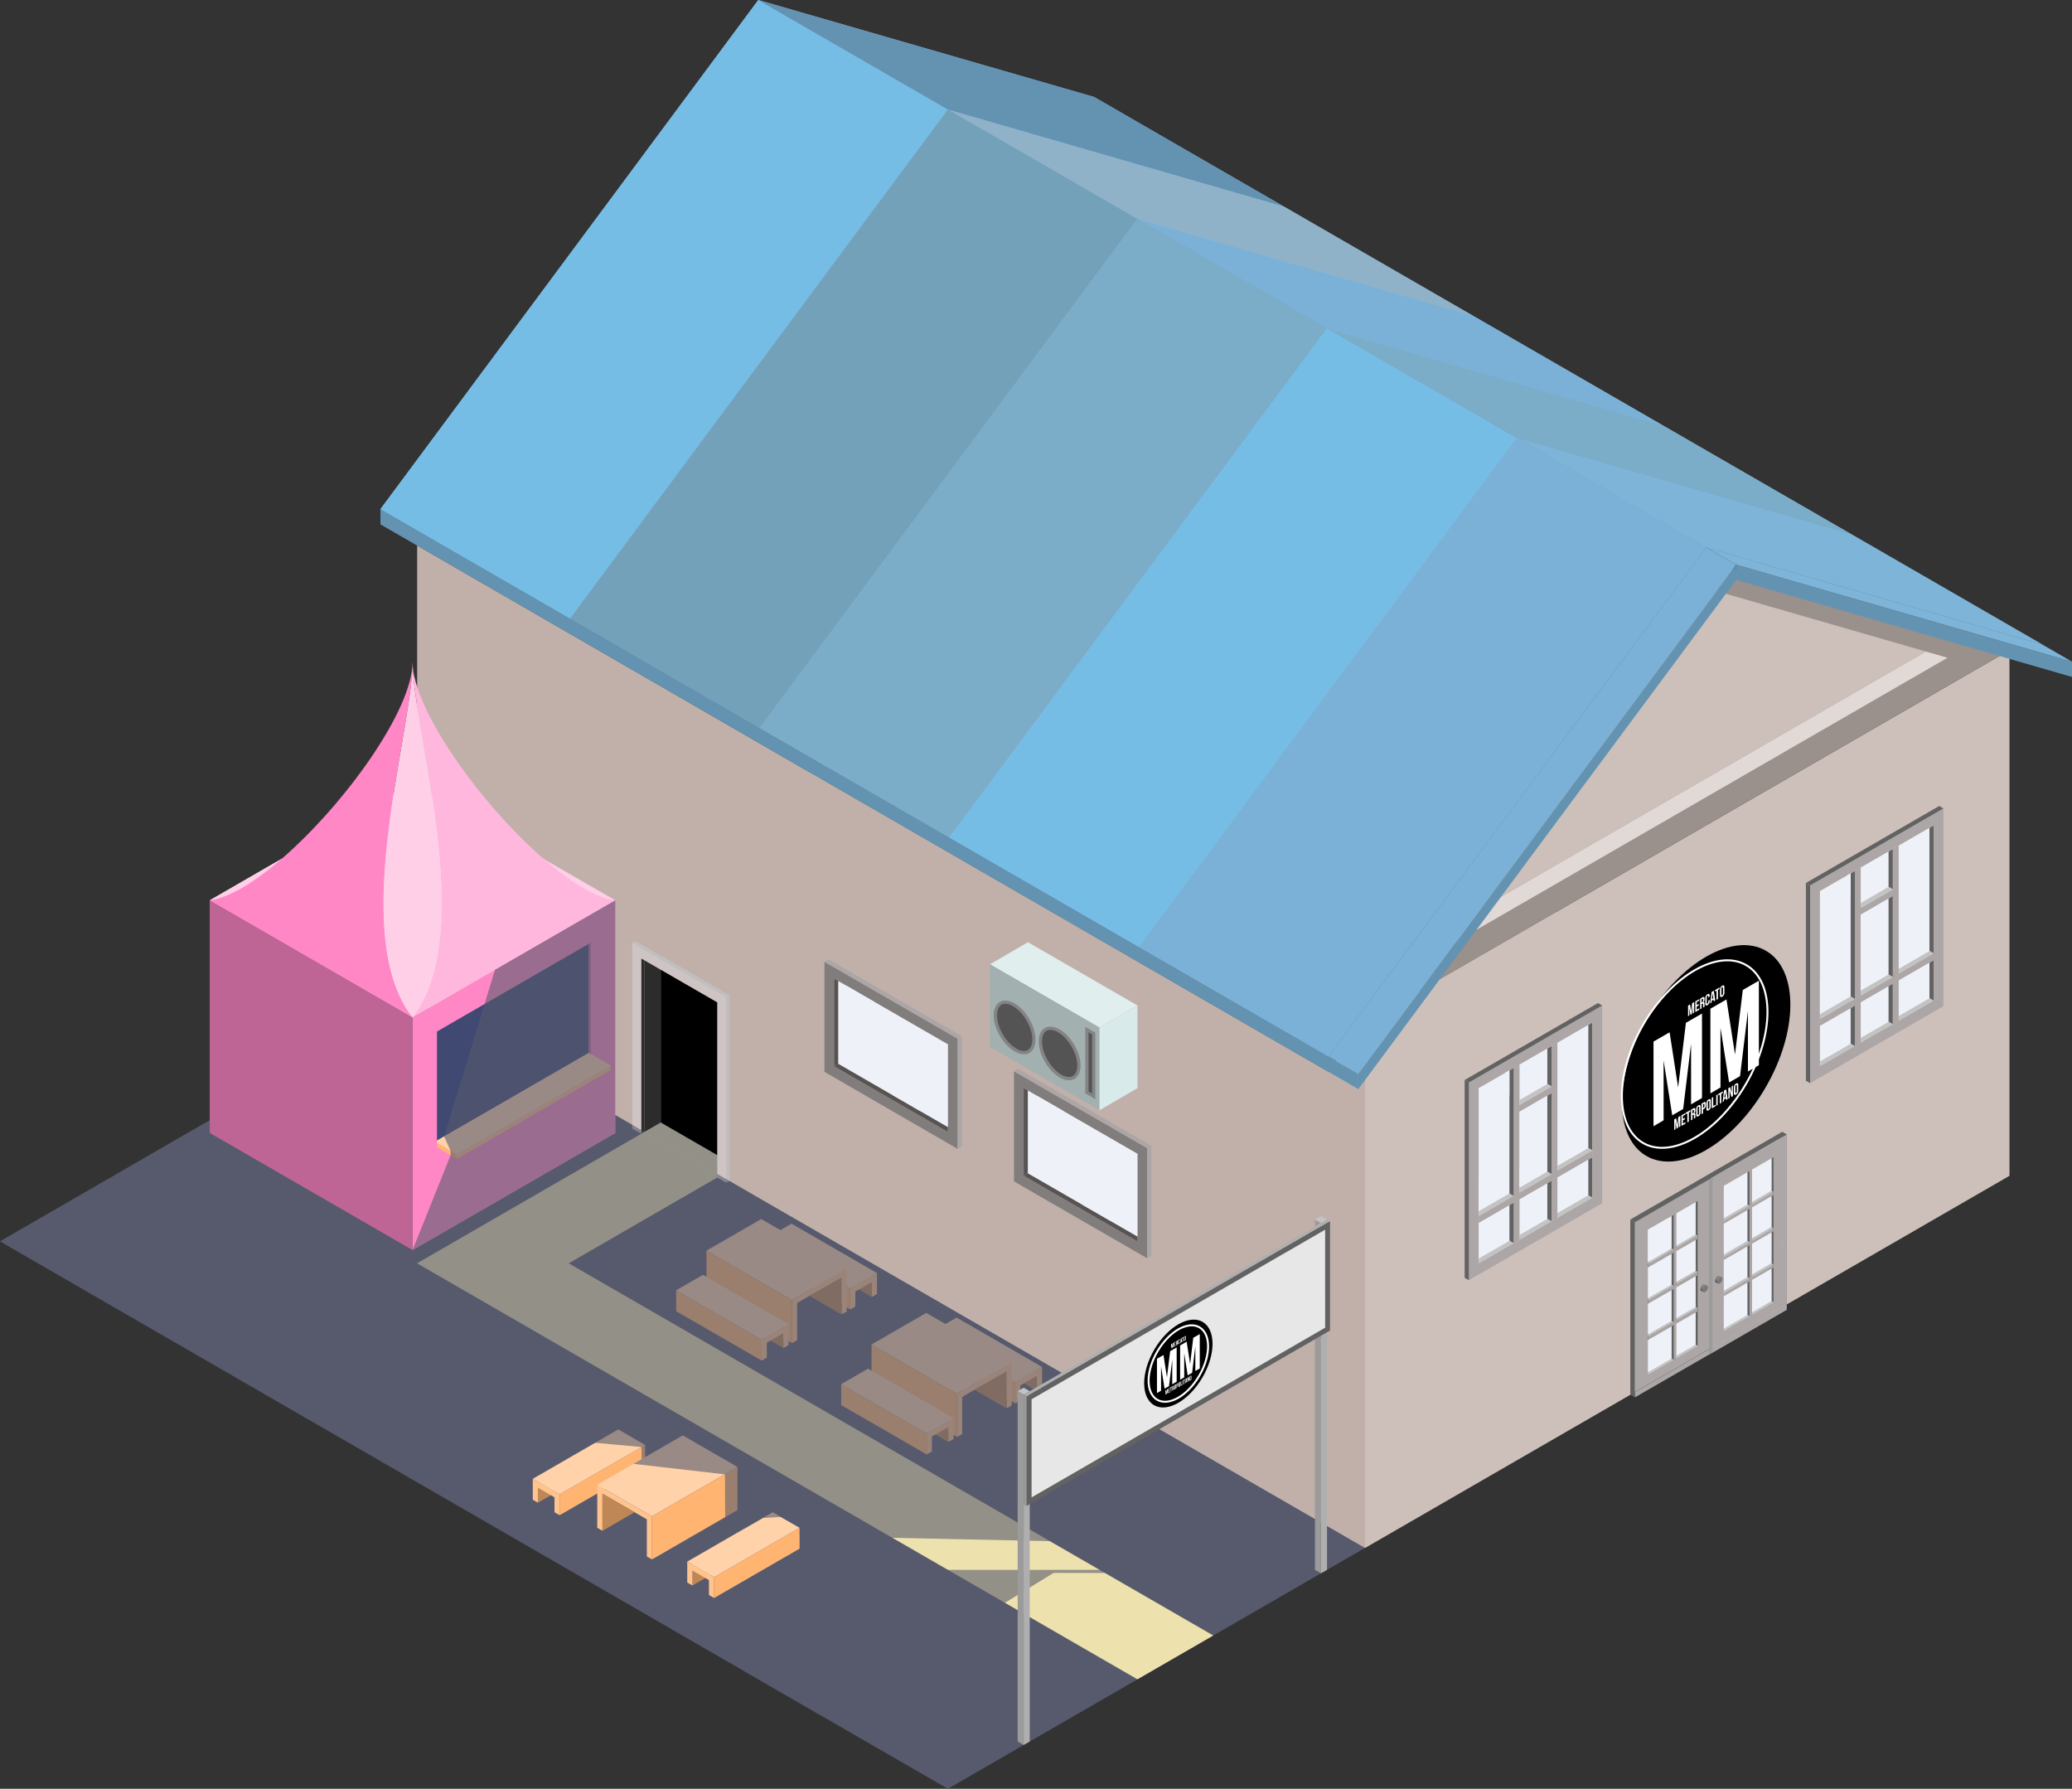 <svg xmlns="http://www.w3.org/2000/svg" xmlns:xlink="http://www.w3.org/1999/xlink" viewBox="0 0 1048.05 904.57"><rect x="0" y="0" width="1048.05" height="904.57" fill="#333333" stroke="none"/><defs><style>.cls-1,.cls-13,.cls-56{fill:none;}.cls-2{isolation:isolate;}.cls-3,.cls-60,.cls-67{fill:#575a6d;}.cls-4{fill:#ffb471;}.cls-5{fill:#bf8755;}.cls-6{fill:#ffd2aa;}.cls-7{fill:#ffc38d;}.cls-8{fill:#ede1ae;}.cls-9{fill:#9b9b9b;}.cls-10{fill:#cdc0bb;}.cls-11{fill:#c1b0aa;}.cls-12{fill:#fff;}.cls-13{stroke:#fff;stroke-miterlimit:10;}.cls-14{fill:#626262;}.cls-15{fill:#c3c3c3;}.cls-16{fill:#ada6a6;}.cls-17,.cls-59{fill:#eef1f8;}.cls-18{clip-path:url(#clip-path);}.cls-19{fill:#7c7c7c;}.cls-20{fill:#797979;}.cls-21{fill:#767676;}.cls-22{fill:#737373;}.cls-23{fill:#707070;}.cls-24{fill:#6c6c6c;}.cls-25{fill:#696969;}.cls-26{fill:#666;}.cls-27{fill:#636363;}.cls-28{fill:#606060;}.cls-29{fill:#787878;}.cls-30{clip-path:url(#clip-path-2);}.cls-31{fill:#515151;}.cls-32{fill:#545454;}.cls-33{fill:#575757;}.cls-34{fill:#5a5a5a;}.cls-35{fill:#5d5d5d;}.cls-36{fill:#cfc4c4;}.cls-37{fill:#bfbfbf;}.cls-38{fill:#2c2c2c;}.cls-39{clip-path:url(#clip-path-3);}.cls-40{clip-path:url(#clip-path-4);}.cls-41{fill:#9a908c;}.cls-42{fill:#e1d9d6;}.cls-43{fill:#7fb5e2;}.cls-44{fill:#6493b2;}.cls-45{fill:#7bb1d6;}.cls-46{fill:#76bde5;}.cls-47{fill:#74a1ba;}.cls-48{fill:#7badc9;}.cls-49{fill:#7db4d8;}.cls-50{fill:#8fb2c9;}.cls-51{fill:#afafaf;}.cls-52{fill:#e0eeee;}.cls-53{fill:#a2b0b0;}.cls-54{fill:#d8eaea;}.cls-55{fill:#848484;}.cls-56,.cls-59{mix-blend-mode:soft-light;}.cls-57{fill:#827d7d;}.cls-58{fill:#575353;}.cls-60{opacity:0.6;}.cls-60,.cls-67{mix-blend-mode:multiply;}.cls-61{fill:#cfcfcf;}.cls-62{fill:#ffcfe8;}.cls-63{fill:#ff87c6;}.cls-64{fill:#ffb7dd;}.cls-65{fill:#bf6595;}.cls-66{fill:#3f4972;}.cls-67{opacity:0.23;}.cls-68{fill:#e7e7e7;}</style><clipPath id="clip-path"><path class="cls-1" d="M862.34,649.51l1.16.67a.92.92,0,0,0-.93.09l-1.17-.67A.93.93,0,0,1,862.34,649.51Z"/></clipPath><clipPath id="clip-path-2"><path class="cls-1" d="M861.64,653.39l-1.17-.68a.91.91,0,0,1-.38-.84,2.9,2.9,0,0,1,1.31-2.27l1.17.67a2.9,2.9,0,0,0-1.32,2.27A.94.94,0,0,0,861.64,653.39Z"/></clipPath><clipPath id="clip-path-3"><path class="cls-1" d="M869.71,645.26l1.16.67a.92.92,0,0,0-.93.09l-1.16-.67A.92.92,0,0,1,869.71,645.26Z"/></clipPath><clipPath id="clip-path-4"><path class="cls-1" d="M869,649.14l-1.16-.67a.92.92,0,0,1-.38-.85,2.87,2.87,0,0,1,1.31-2.27l1.16.67a2.87,2.87,0,0,0-1.31,2.28A.91.91,0,0,0,869,649.14Z"/></clipPath></defs><title>Asset 5</title><g class="cls-2"><g id="Layer_2" data-name="Layer 2"><g id="Layer_1-2" data-name="Layer 1"><polygon class="cls-3" points="690.4 782.78 671.23 793.85 668.17 795.6 613.68 827.06 575.34 849.21 520.85 880.67 517.79 882.42 479.45 904.57 444.62 884.46 440.38 882.01 0 627.76 210.95 505.97 326.02 572.4 364.37 594.54 536.98 694.2 520.85 703.51 517.79 705.27 517.79 760.63 519.32 761.51 519.32 706.15 520.85 705.27 538.5 695.08 540.98 696.51 583.93 721.3 584.88 721.86 586.41 722.74 665.12 768.19 668.17 769.94 671.23 771.71 690.4 782.78"/><polygon class="cls-4" points="430.03 651.62 430.03 662.18 386.78 637.22 386.78 626.65 430.03 651.62"/><polygon class="cls-5" points="441 645.29 441 655.86 397.75 630.89 397.75 620.32 441 645.29"/><polygon class="cls-6" points="443.61 643.78 430.03 651.62 386.78 626.65 400.36 618.81 443.61 643.78"/><polygon class="cls-7" points="443.6 643.78 443.6 654.35 441 655.86 441 648.29 432.63 653.13 432.63 660.68 430.02 662.19 430.02 651.62 443.6 643.78"/><polygon class="cls-8" points="575.33 849.21 613.69 827.06 287.67 638.84 364.38 594.54 326.02 572.4 210.95 638.84 575.33 849.21 575.33 849.21"/><polygon class="cls-9" points="846.58 651.74 846.58 668.63 845.53 668.03 833.57 674.93 833.57 659.25 845.53 652.35 846.58 651.74"/><polygon class="cls-9" points="846.58 633.39 846.58 650.3 845.53 649.7 833.57 656.61 833.57 640.9 845.53 634 846.58 633.39"/><polygon class="cls-9" points="846.58 614.34 846.58 631.96 845.53 631.36 833.57 638.27 833.57 621.85 845.53 614.95 846.58 614.34"/><polygon class="cls-9" points="858.74 663.05 858.74 680.66 847.83 686.97 846.58 687.69 833.57 695.2 833.57 677.57 845.53 670.67 846.58 670.06 846.58 686.48 847.83 685.76 847.83 669.35 857.69 663.65 858.74 663.05"/><polygon class="cls-9" points="858.74 607.32 858.74 624.94 857.69 624.34 847.83 630.03 847.83 613.62 857.69 607.92 858.74 607.32"/><polygon class="cls-9" points="858.74 644.72 858.74 661.61 857.69 661 847.83 666.7 847.83 651.02 857.69 645.32 858.74 644.72"/><polygon class="cls-9" points="858.74 626.38 858.74 643.28 857.69 642.68 847.83 648.37 847.83 632.68 857.69 626.98 858.74 626.38"/><path class="cls-9" d="M863.89,651a2.9,2.9,0,0,1-1.32,2.27c-.72.42-1.31.09-1.31-.76a2.89,2.89,0,0,1,1.31-2.27C863.29,649.85,863.89,650.19,863.89,651Z"/><polygon class="cls-9" points="1016.42 594.54 903.69 659.63 901.36 660.98 901.35 660.98 866.24 681.26 865.34 681.78 865.34 595.89 864.44 596.41 826.98 618.04 826.98 703.92 824.65 705.26 824.65 705.27 690.4 782.78 671.23 771.71 668.17 769.94 665.12 768.19 586.41 722.74 584.88 721.86 583.93 721.3 540.98 696.51 538.5 695.08 536.98 694.2 368.99 597.21 367.39 596.28 364.37 594.54 362.78 593.63 326.02 572.4 324.42 571.48 319.81 568.82 301.95 558.51 285.75 549.15 283.76 548 272.68 541.61 224.92 514.03 212.56 506.89 212.55 506.89 210.95 505.97 299.5 454.85 300.36 454.35 410.23 390.92 671.88 541.98 690.4 517.04 786.29 461.67 846.93 496.68 851.21 499.16 860.64 504.6 862.14 505.46 862.58 505.72 863.32 506.15 864.08 506.58 864.69 506.94 865.06 507.15 865.29 507.29 867.64 508.64 874.34 512.51 879.7 515.6 883.34 517.71 884.14 518.17 889.67 521.37 898.08 526.21 902.36 528.68 1016.42 594.54"/><polygon class="cls-9" points="846.58 651.74 846.58 668.63 845.53 668.03 833.57 674.93 833.57 659.25 845.53 652.35 846.58 651.74"/><polygon class="cls-9" points="846.58 633.39 846.58 650.3 845.53 649.7 833.57 656.61 833.57 640.9 845.53 634 846.58 633.39"/><polygon class="cls-9" points="846.58 614.34 846.58 631.96 845.53 631.36 833.57 638.27 833.57 621.85 845.53 614.95 846.58 614.34"/><polygon class="cls-9" points="858.74 663.05 858.74 680.66 847.83 686.97 846.58 687.69 833.57 695.2 833.57 677.57 845.53 670.67 846.58 670.06 846.58 686.48 847.83 685.76 847.83 669.35 857.69 663.65 858.74 663.05"/><polygon class="cls-9" points="858.74 607.32 858.74 624.94 857.69 624.34 847.83 630.03 847.83 613.62 857.69 607.92 858.74 607.32"/><polygon class="cls-9" points="858.74 644.72 858.74 661.61 857.69 661 847.83 666.7 847.83 651.02 857.69 645.32 858.74 644.72"/><polygon class="cls-9" points="858.74 626.38 858.74 643.28 857.69 642.68 847.83 648.37 847.83 632.68 857.69 626.98 858.74 626.38"/><path class="cls-9" d="M863.89,651a2.9,2.9,0,0,1-1.32,2.27c-.72.42-1.31.09-1.31-.76a2.89,2.89,0,0,1,1.31-2.27C863.29,649.85,863.89,650.19,863.89,651Z"/><polygon class="cls-10" points="1016.42 328.81 1016.42 594.54 903.69 659.63 901.36 660.98 901.35 660.98 866.24 681.26 865.34 681.78 865.34 595.89 864.44 596.41 826.98 618.04 826.98 703.92 824.65 705.26 824.65 705.27 690.4 782.78 690.4 517.04 786.29 461.67 1016.42 328.81"/><path class="cls-11" d="M671.88,542,410.23,390.92,211,275.87V506l1.6.92h0L224.92,514l47.76,27.58L283.76,548l2,1.15,16.2,9.36,17.86,10.31,4.61,2.66,1.6.92,36.76,21.23,1.59.91,3,1.74,1.6.93,168,97,1.52.88,2.48,1.43,42.95,24.79,1,.56,1.53.88,78.71,45.45,3,1.75,3.05,1.77,19.18,11.07V517Z"/><ellipse cx="863" cy="532.68" rx="60.05" ry="34.67" transform="translate(-32.41 1008.87) rotate(-59.69)"/><path class="cls-12" d="M852.76,517.23l8.14-4.7v42.72l-5.53,3.2V527.81l-4,33-5.53,3.2-4.36-27.7v30.21l-5.11,3V526.72l8.14-4.7,4.31,27.85Z"/><path class="cls-12" d="M881.54,500.62l8.13-4.7v42.72l-5.53,3.2V511.2l-4,33-5.53,3.19-4.36-27.69v30.21l-5.11,3V510.1l8.14-4.69,4.31,27.84Z"/><path class="cls-12" d="M855.93,507.31l1-.59v5.37l-.69.41v-3.86l-.51,4.15-.69.4-.55-3.48v3.8l-.64.37v-5.37l1-.59.54,3.5Z"/><path class="cls-12" d="M859.23,507.67v.77l-1,.58v1.57l1.27-.73v.77l-2,1.16v-5.38l2-1.15V506l-1.27.74v1.49Z"/><path class="cls-12" d="M861.43,509.26c0-.07,0-.2,0-.4V508a.66.66,0,0,0-.11-.46c-.08-.06-.2,0-.37.06l-.25.14v2.19l-.74.42V505l1.11-.64c.38-.22.66-.27.83-.17s.26.36.26.78v.42a2,2,0,0,1-.48,1.37.33.33,0,0,1,.37.19,1.46,1.46,0,0,1,.12.67v.83c0,.15,0,.27,0,.36a.61.61,0,0,0,.07.24l-.75.44A1,1,0,0,1,861.43,509.26Zm-.74-2.27.28-.17a.79.79,0,0,0,.33-.32,1,1,0,0,0,.11-.5v-.53c0-.2,0-.32-.09-.37s-.15,0-.28,0l-.35.21Z"/><path class="cls-12" d="M864.77,506.29a2.38,2.38,0,0,1-.28,1.17,2.15,2.15,0,0,1-.82.82q-.52.3-.81.12c-.19-.13-.28-.41-.28-.84v-2.79a2.36,2.36,0,0,1,.28-1.17,2.2,2.2,0,0,1,.81-.82c.36-.2.63-.24.82-.12s.28.4.28.84V504l-.69.4v-.57c0-.36-.13-.46-.39-.31a.79.79,0,0,0-.38.75v2.9c0,.35.13.45.38.3a.78.78,0,0,0,.39-.74V506l.69-.4Z"/><path class="cls-12" d="M866.86,506.38l-.13-.9-.9.52-.13,1-.68.39.75-5.8,1.08-.62.75,4.94Zm-.23-1.57-.35-2.52-.36,2.92Z"/><path class="cls-12" d="M869.74,499.34v.77l-.76.44v4.6l-.74.43V501l-.77.45v-.77Z"/><path class="cls-12" d="M870.29,499.31a2.28,2.28,0,0,1,.83-.83c.36-.21.64-.25.83-.12s.29.4.29.83V502a2.35,2.35,0,0,1-.29,1.16,2.16,2.16,0,0,1-.83.84c-.36.2-.63.25-.83.12s-.28-.4-.28-.83v-2.79A2.41,2.41,0,0,1,870.29,499.31Zm.83,3.9a.79.79,0,0,0,.38-.75v-2.9c0-.35-.12-.46-.38-.31a.81.81,0,0,0-.38.75v2.9C870.74,503.25,870.87,503.36,871.12,503.21Z"/><path class="cls-12" d="M848.93,564.88l1-.59v5.37l-.7.4v-3.85l-.5,4.14-.7.41-.55-3.49v3.8l-.64.37v-5.37l1-.59.55,3.5Z"/><path class="cls-12" d="M852.23,565.24V566l-1,.59v1.57l1.27-.73v.76l-2,1.16V564l2-1.16v.77l-1.27.73v1.5Z"/><path class="cls-12" d="M855,561.37v.77l-.77.44v4.6l-.74.43V563l-.77.44v-.77Z"/><path class="cls-12" d="M856.81,565.45a3.79,3.79,0,0,1,0-.4v-.85c0-.24,0-.4-.12-.46s-.19,0-.36.06l-.26.14v2.19l-.73.43v-5.37l1.11-.65c.38-.21.65-.27.83-.17s.26.36.26.78v.42a2,2,0,0,1-.49,1.37.36.36,0,0,1,.38.19,1.63,1.63,0,0,1,.11.67v.83a3.21,3.21,0,0,0,0,.36.71.71,0,0,0,.06.25l-.75.43A1.74,1.74,0,0,1,856.81,565.45Zm-.75-2.27.29-.17a.79.79,0,0,0,.33-.32,1.06,1.06,0,0,0,.11-.5v-.53c0-.2,0-.32-.09-.37s-.15,0-.28,0l-.36.21Z"/><path class="cls-12" d="M858.24,559.79a2.2,2.2,0,0,1,.83-.83c.36-.21.64-.25.83-.12s.29.4.29.83v2.79a2.35,2.35,0,0,1-.29,1.16,2.16,2.16,0,0,1-.83.84c-.36.2-.64.25-.83.12s-.29-.4-.29-.83V561A2.42,2.42,0,0,1,858.24,559.79Zm.83,3.9a.81.81,0,0,0,.38-.75V560c0-.35-.13-.46-.38-.31a.81.81,0,0,0-.38.75v2.9C858.69,563.73,858.82,563.84,859.07,563.69Z"/><path class="cls-12" d="M862.57,557.34c.18.12.27.4.27.83v.7a2.35,2.35,0,0,1-.27,1.15,2.16,2.16,0,0,1-.83.81l-.34.2v2l-.74.43V558.1l1.08-.62C862.11,557.27,862.38,557.22,862.57,557.34Zm-1.17,2.93.34-.2a.63.63,0,0,0,.28-.28.93.93,0,0,0,.09-.44v-.81q0-.27-.09-.33c-.06-.05-.15,0-.28,0l-.34.2Z"/><path class="cls-12" d="M863.41,556.81a2.14,2.14,0,0,1,.83-.83c.36-.21.64-.25.83-.13a1,1,0,0,1,.29.83v2.8a2.38,2.38,0,0,1-.29,1.16,2.14,2.14,0,0,1-.83.83c-.36.21-.64.25-.83.13a1,1,0,0,1-.29-.83V558A2.38,2.38,0,0,1,863.41,556.81Zm.83,3.89a.79.79,0,0,0,.38-.75v-2.9c0-.35-.13-.45-.38-.3a.77.77,0,0,0-.38.75v2.9C863.86,560.75,864,560.85,864.24,560.7Z"/><path class="cls-12" d="M866.57,554.7v4.6l1.21-.7v.77l-1.95,1.12v-5.37Z"/><path class="cls-12" d="M868.83,553.39v5.37l-.73.42v-5.37Z"/><path class="cls-12" d="M871.43,551.89v.77l-.77.44v4.6l-.74.43v-4.6l-.77.44v-.77Z"/><path class="cls-12" d="M873.13,556.28l-.13-.91-.9.53-.13,1-.67.39.75-5.8,1.07-.62.75,4.94Zm-.23-1.58-.35-2.51-.35,2.92Z"/><path class="cls-12" d="M874.87,555.27l-.66.38v-5.37l.92-.53.76,2.78v-3.21l.65-.38v5.37l-.75.43-.92-3.36Z"/><path class="cls-12" d="M877.3,548.79a2.14,2.14,0,0,1,.83-.83c.36-.21.63-.25.82-.13s.29.41.29.84v2.79a2.25,2.25,0,0,1-.29,1.16,2,2,0,0,1-.82.83c-.37.21-.64.25-.83.13s-.29-.4-.29-.83V550A2.42,2.42,0,0,1,877.3,548.79Zm.83,3.9a.81.81,0,0,0,.38-.75V549c0-.36-.13-.46-.38-.31a.78.78,0,0,0-.39.75v2.9C877.74,552.73,877.87,552.83,878.13,552.69Z"/><ellipse class="cls-13" cx="863" cy="532.68" rx="52.26" ry="30.17" transform="matrix(0.5, -0.86, 0.86, 0.5, -32.41, 1008.87)"/><line class="cls-1" x1="883.01" y1="230.28" x2="882.78" y2="230.14"/><polygon class="cls-9" points="668.17 618.45 665.12 620.21 665.12 616.69 668.17 618.45"/><polygon class="cls-14" points="671.23 618.45 671.23 671.95 668.17 673.72 665.12 675.48 584.88 721.86 520.85 758.86 519.32 759.74 519.32 706.15 520.85 705.27 538.5 695.08 665.12 621.98 668.17 620.21 669.7 619.33 671.23 618.45"/><polygon class="cls-14" points="824.64 616.69 826.98 618.04 826.98 706.62 824.64 705.27 824.64 616.69"/><polygon points="901.36 572.4 903.69 573.75 903.69 662.33 901.36 660.98 901.36 572.4"/><polygon class="cls-15" points="865.34 684.47 865.34 595.89 903.69 573.75 903.69 662.33 865.34 684.47 865.34 684.47"/><path class="cls-16" d="M862.57,650.27a2.89,2.89,0,0,0-1.31,2.27c0,.85.59,1.18,1.31.76a2.9,2.9,0,0,0,1.32-2.27C863.89,650.19,863.29,649.85,862.57,650.27ZM827,703.92v2.69l38.36-22.14v-2.69Z"/><path class="cls-16" d="M861.26,652.54a2.89,2.89,0,0,1,1.31-2.27c.72-.42,1.32-.08,1.32.76a2.9,2.9,0,0,1-1.32,2.27C861.85,653.72,861.26,653.39,861.26,652.54ZM827,618v85.88l38.36-22.14V595.9Zm31.76,62.62L847.83,687l-1.25.72-13,7.51V621.85l12-6.9,1.05-.61.2-.12,1.05-.6,9.86-5.7,1-.6Z"/><polygon class="cls-15" points="845.53 614.95 845.53 631.36 833.57 638.27 833.57 621.85 845.53 614.95"/><polygon class="cls-15" points="845.53 634 845.53 649.7 833.57 656.61 833.57 640.9 845.53 634"/><polygon class="cls-15" points="845.53 652.35 845.53 668.03 833.57 674.93 833.57 659.25 845.53 652.35"/><polygon class="cls-15" points="846.58 687.69 833.57 695.2 833.57 677.57 845.53 670.67 845.53 687.09 846.58 687.69"/><polygon class="cls-15" points="858.74 607.32 858.74 624.94 857.69 624.34 847.83 630.03 847.83 613.62 857.69 607.92 858.74 607.32"/><polygon class="cls-15" points="858.74 644.72 858.74 661.61 857.69 661 847.83 666.7 847.83 651.02 857.69 645.32 858.74 644.72"/><polygon class="cls-15" points="858.74 626.38 858.74 643.28 857.69 642.68 847.83 648.37 847.83 632.68 857.69 626.98 858.74 626.38"/><polygon class="cls-15" points="858.74 663.05 858.74 680.66 847.83 686.97 847.83 669.35 857.69 663.65 858.74 663.05"/><polygon class="cls-14" points="858.74 607.32 858.74 624.94 857.69 624.34 857.69 607.92 858.74 607.32"/><polygon class="cls-14" points="858.74 626.38 858.74 643.28 857.69 642.68 857.69 626.98 858.74 626.38"/><polygon class="cls-14" points="858.74 644.72 858.74 661.61 857.69 661 857.69 645.32 858.74 644.72"/><polygon class="cls-14" points="858.74 663.05 858.74 680.66 857.69 680.06 857.69 663.65 858.74 663.05"/><polygon class="cls-17" points="857.69 607.92 857.69 624.34 847.83 630.03 847.83 613.62 857.69 607.92"/><polygon class="cls-17" points="843.44 616.16 843.44 632.57 833.57 638.27 833.57 621.85 843.44 616.16"/><polygon class="cls-17" points="857.69 626.98 857.69 642.68 847.83 648.37 847.83 632.68 857.69 626.98"/><polygon class="cls-17" points="857.69 645.32 857.69 661 847.83 666.7 847.83 651.02 857.69 645.32"/><polygon class="cls-17" points="846.58 651.74 846.58 668.63 845.53 668.03 833.57 674.93 833.57 659.25 845.53 652.35 846.58 651.74"/><polygon class="cls-17" points="846.58 633.39 846.58 650.3 845.53 649.7 833.57 656.61 833.57 640.9 845.53 634 846.58 633.39"/><polygon class="cls-17" points="846.58 614.34 846.58 631.96 845.53 631.36 833.57 638.27 833.57 621.85 845.53 614.95 846.58 614.34"/><polygon class="cls-17" points="846.58 670.06 846.58 686.48 846.15 686.72 845.53 687.08 845.53 687.09 833.57 693.99 833.57 677.57 845.53 670.67 846.58 670.06"/><polygon class="cls-17" points="857.69 663.65 857.69 680.06 847.83 685.76 847.83 669.35 857.69 663.65"/><path class="cls-9" d="M871.93,599.7v73.35l25.17-14.53V585.17Z"/><polygon class="cls-9" points="864.44 684.99 864.44 596.41 865.34 595.89 865.34 684.47 864.44 684.99"/><polygon class="cls-14" points="824.64 616.69 826.98 618.04 903.69 573.75 901.36 572.4 824.64 616.69"/><polyline class="cls-1" points="833.58 621.85 832.53 621.24 857.7 606.71 858.74 607.32"/><line class="cls-1" x1="833.58" y1="695.2" x2="832.53" y2="694.59"/><polygon points="897.1 658.52 871.93 673.05 871.93 671.85 896.05 657.92 897.1 658.52"/><polygon points="897.1 585.18 897.1 658.52 896.05 657.92 896.05 585.78 897.1 585.18"/><polygon class="cls-9" points="896.05 585.78 896.05 657.92 871.93 671.85 871.93 599.7 896.05 585.78"/><g class="cls-2"><g class="cls-2"><g class="cls-18"><g class="cls-2"><path class="cls-19" d="M862.57,650.27l-1.17-.67.19-.1,1.16.68-.18.09"/><path class="cls-20" d="M862.75,650.18l-1.16-.68.15,0,1.16.68-.15,0"/><path class="cls-21" d="M862.9,650.13l-1.16-.68.12,0,1.16.67-.12,0"/><path class="cls-22" d="M863,650.1l-1.16-.67h.1l1.16.67H863"/><path class="cls-23" d="M863.12,650.09l-1.16-.67H862l1.17.67h-.09"/><path class="cls-24" d="M863.21,650.09l-1.17-.67h.08l1.16.67h-.07"/><path class="cls-25" d="M863.28,650.1l-1.16-.67h.08l1.16.68-.08,0"/><path class="cls-26" d="M863.36,650.12l-1.16-.68.07,0,1.16.67-.07,0"/><path class="cls-27" d="M863.43,650.14l-1.16-.67.06,0,1.16.68-.06,0"/><polyline class="cls-28" points="863.5 650.18 862.33 649.5 862.34 649.5 863.5 650.18 863.5 650.18"/></g></g></g><path class="cls-29" d="M863.89,651a2.9,2.9,0,0,1-1.32,2.27c-.72.42-1.31.09-1.31-.76a2.89,2.89,0,0,1,1.31-2.27C863.29,649.85,863.89,650.19,863.89,651Z"/><g class="cls-2"><g class="cls-30"><g class="cls-2"><path class="cls-31" d="M861.64,653.39l-1.17-.68a.91.91,0,0,1-.38-.84,2.28,2.28,0,0,1,0-.26l1.16.68a2.11,2.11,0,0,0,0,.25.94.94,0,0,0,.39.85"/><path class="cls-32" d="M861.27,652.29l-1.16-.68,0-.18,1.16.67,0,.19"/><path class="cls-33" d="M861.3,652.1l-1.16-.67a.83.83,0,0,1,0-.15l1.16.67s0,.1,0,.15"/><path class="cls-34" d="M861.34,652l-1.16-.67a.74.74,0,0,1,0-.14l1.16.68,0,.13"/><path class="cls-35" d="M861.38,651.82l-1.16-.68,0-.12,1.16.67s0,.09,0,.13"/><path class="cls-28" d="M861.42,651.69l-1.16-.67,0-.12,1.16.68a.37.37,0,0,1-.05.11"/><path class="cls-27" d="M861.47,651.58l-1.16-.68.05-.11,1.17.67-.06.12"/><path class="cls-26" d="M861.53,651.46l-1.17-.67.06-.12,1.16.68a.54.54,0,0,0-.05.11"/><path class="cls-25" d="M861.58,651.35l-1.16-.68.06-.11,1.16.68-.06.11"/><path class="cls-24" d="M861.64,651.24l-1.16-.68.07-.11,1.16.68-.07.11"/><path class="cls-23" d="M861.71,651.13l-1.16-.68.08-.11,1.16.67-.08.12"/><path class="cls-22" d="M861.79,651l-1.16-.67.09-.12,1.16.67-.09.12"/><path class="cls-21" d="M861.88,650.89l-1.16-.67a1.47,1.47,0,0,1,.1-.13l1.17.67-.11.13"/><path class="cls-20" d="M862,650.76l-1.17-.67.15-.16,1.16.68-.14.15"/><path class="cls-19" d="M862.13,650.61l-1.16-.68a1.9,1.9,0,0,1,.43-.33l1.17.67a2,2,0,0,0-.44.34"/></g></g></g></g><polygon class="cls-9" points="326.02 572.4 334.21 567.67 364.38 585.09 364.38 594.54 326.02 572.4 326.02 572.4"/><polygon class="cls-36" points="367.39 504.22 367.39 598.13 362.78 595.47 362.78 506.89 334.21 490.4 326.02 485.67 324.42 484.75 324.42 573.32 319.81 570.66 319.81 476.75 321.4 477.67 324.42 479.41 326.02 480.34 362.78 501.56 364.37 502.48 367.39 504.22"/><polygon class="cls-37" points="368.99 503.3 368.99 597.21 367.39 598.13 367.39 504.22 368.99 503.3"/><polygon class="cls-37" points="368.99 503.3 367.39 504.22 364.37 502.48 362.78 501.56 326.02 480.34 324.42 479.41 321.4 477.67 319.81 476.75 321.4 475.83 326.02 478.49 364.37 500.63 368.99 503.3"/><polygon class="cls-38" points="326.02 485.67 326.02 572.4 324.42 573.32 324.42 484.75 326.02 485.67"/><polygon class="cls-8" points="362.78 593.63 362.78 595.47 324.42 573.32 326.02 572.4 362.78 593.63"/><polygon class="cls-8" points="362.78 584.17 362.78 593.63 326.02 572.4 334.21 567.67 362.78 584.17"/><polygon class="cls-38" points="334.21 490.4 334.21 567.67 326.02 572.4 326.02 485.67 334.21 490.4"/><polygon points="362.78 506.89 362.78 584.17 334.21 567.67 334.21 490.4 362.78 506.89"/><polygon class="cls-16" points="847.83 632.68 847.83 649.59 848.4 649.25 857.69 643.89 857.69 643.88 858.74 643.28 858.74 644.72 857.69 645.32 847.83 651.02 847.83 667.91 848.4 667.57 857.69 662.22 857.69 662.21 858.74 661.61 858.74 663.05 857.69 663.65 847.83 669.35 847.83 686.97 846.58 687.69 846.58 670.06 845.53 670.67 833.57 677.57 833.57 676.14 845.53 669.23 846.58 668.63 846.58 651.74 845.53 652.35 833.57 659.25 833.57 657.81 845.53 650.9 846.58 650.3 846.58 633.39 845.53 634 833.57 640.9 833.57 639.47 845.53 632.56 846.58 631.96 846.58 614.34 846.78 614.22 847.83 613.62 847.83 631.24 848.4 630.91 857.69 625.55 857.69 625.54 858.74 624.94 858.74 626.38 857.69 626.98 847.83 632.68"/><polygon class="cls-14" points="846.58 614.34 846.58 631.96 845.53 631.36 845.53 614.95 846.58 614.34"/><polygon class="cls-14" points="846.58 633.39 846.58 650.3 845.53 649.7 845.53 634 846.58 633.39"/><polygon class="cls-14" points="846.58 651.74 846.58 668.63 845.53 668.03 845.53 652.35 846.58 651.74"/><polygon class="cls-14" points="846.58 670.06 846.58 687.69 845.53 687.09 845.53 670.67 846.58 670.06"/><polygon class="cls-15" points="846.58 687.69 833.57 695.2 833.57 693.99 845.53 687.09 846.58 687.69"/><polygon class="cls-15" points="858.74 680.66 847.83 686.97 847.83 685.76 857.69 680.06 858.74 680.66"/><polygon class="cls-15" points="846.58 668.63 845.53 669.23 833.57 676.14 833.57 674.93 845.53 668.03 846.58 668.63"/><polygon class="cls-15" points="858.74 661.61 857.69 662.21 857.69 662.22 848.4 667.57 847.83 667.91 847.83 666.7 857.69 661 858.74 661.61"/><polygon class="cls-15" points="846.58 650.3 845.53 650.9 833.57 657.81 833.57 656.61 845.53 649.7 846.58 650.3"/><polygon class="cls-15" points="858.74 643.28 857.69 643.88 857.69 643.89 848.4 649.25 847.83 649.59 847.83 648.37 857.69 642.68 858.74 643.28"/><polygon class="cls-15" points="846.58 631.96 845.53 632.56 833.57 639.47 833.57 638.27 845.53 631.36 846.58 631.96"/><polygon class="cls-15" points="858.74 624.94 857.69 625.54 857.69 625.55 848.4 630.91 847.83 631.24 847.83 630.03 857.69 624.34 858.74 624.94"/><polygon class="cls-9" points="884.94 629.59 884.94 646.48 883.89 645.88 871.93 652.79 871.93 637.1 883.89 630.2 884.94 629.59"/><polygon class="cls-9" points="884.94 611.25 884.94 628.16 883.89 627.56 871.93 634.46 871.93 618.76 883.89 611.86 884.94 611.25"/><polygon class="cls-9" points="884.94 592.19 884.94 609.82 883.89 609.21 871.93 616.12 871.93 599.7 883.89 592.8 884.94 592.19"/><polygon class="cls-9" points="897.1 640.9 897.1 658.52 886.18 664.83 884.94 665.54 871.93 673.05 871.93 655.43 883.89 648.53 884.94 647.92 884.94 664.33 886.18 663.61 886.18 647.2 896.05 641.5 897.1 640.9"/><polygon class="cls-9" points="897.1 585.17 897.1 602.79 896.05 602.19 886.18 607.89 886.18 591.47 896.05 585.78 897.1 585.17"/><polygon class="cls-9" points="897.1 622.58 897.1 639.46 896.05 638.86 886.18 644.55 886.18 628.87 896.05 623.18 897.1 622.58"/><polygon class="cls-9" points="897.1 604.24 897.1 621.13 896.05 620.53 886.18 626.23 886.18 610.53 896.05 604.84 897.1 604.24"/><polygon class="cls-9" points="884.94 629.59 884.94 646.48 883.89 645.88 871.93 652.79 871.93 637.1 883.89 630.2 884.94 629.59"/><polygon class="cls-9" points="884.94 611.25 884.94 628.16 883.89 627.56 871.93 634.46 871.93 618.76 883.89 611.86 884.94 611.25"/><polygon class="cls-9" points="884.94 592.19 884.94 609.82 883.89 609.21 871.93 616.12 871.93 599.7 883.89 592.8 884.94 592.19"/><polygon class="cls-9" points="897.1 640.9 897.1 658.52 886.18 664.83 884.94 665.54 871.93 673.05 871.93 655.43 883.89 648.53 884.94 647.92 884.94 664.33 886.18 663.61 886.18 647.2 896.05 641.5 897.1 640.9"/><polygon class="cls-9" points="897.1 585.17 897.1 602.79 896.05 602.19 886.18 607.89 886.18 591.47 896.05 585.78 897.1 585.17"/><polygon class="cls-9" points="897.1 622.58 897.1 639.46 896.05 638.86 886.18 644.55 886.18 628.87 896.05 623.18 897.1 622.58"/><polygon class="cls-9" points="897.1 604.24 897.1 621.13 896.05 620.53 886.18 626.23 886.18 610.53 896.05 604.84 897.1 604.24"/><path class="cls-16" d="M900.92,628.12a2.94,2.94,0,0,0-1.31,2.28c0,.84.6,1.17,1.32.75a2.88,2.88,0,0,0,1.31-2.27C902.24,628,901.65,627.7,900.92,628.12Zm-35.59,53.65v2.7l38.36-22.14v-2.7Z"/><path class="cls-16" d="M899.61,630.4a2.94,2.94,0,0,1,1.31-2.28c.73-.42,1.32-.08,1.32.76a2.88,2.88,0,0,1-1.31,2.27C900.21,631.57,899.61,631.24,899.61,630.4Zm-34.28-34.51v85.88l38.36-22.14V573.75Zm31.77,62.63-10.92,6.3-1.24.72-13,7.51V599.7l12-6.9,1.05-.61.2-.11,1-.61,9.87-5.69,1.05-.6Z"/><polygon class="cls-15" points="883.89 592.8 883.89 609.21 871.93 616.12 871.93 599.7 883.89 592.8"/><polygon class="cls-15" points="883.89 611.86 883.89 627.56 871.93 634.46 871.93 618.76 883.89 611.86"/><polygon class="cls-15" points="883.89 630.2 883.89 645.88 871.93 652.79 871.93 637.1 883.89 630.2"/><polygon class="cls-15" points="884.94 665.54 871.93 673.05 871.93 655.43 883.89 648.53 883.89 664.94 884.94 665.54"/><polygon class="cls-15" points="897.1 585.17 897.1 602.79 896.05 602.19 886.18 607.89 886.18 591.47 896.05 585.78 897.1 585.17"/><polygon class="cls-15" points="897.1 622.58 897.1 639.46 896.05 638.86 886.18 644.55 886.18 628.87 896.05 623.18 897.1 622.58"/><polygon class="cls-15" points="897.1 604.24 897.1 621.13 896.05 620.53 886.18 626.23 886.18 610.53 896.05 604.84 897.1 604.24"/><polygon class="cls-15" points="897.1 640.9 897.1 658.52 886.18 664.83 886.18 647.2 896.05 641.5 897.1 640.9"/><polygon class="cls-15" points="884.94 665.54 871.93 673.05 871.93 671.85 883.89 664.94 884.94 665.54"/><polygon class="cls-15" points="897.1 658.52 886.18 664.83 886.18 663.61 896.05 657.92 897.1 658.52"/><polygon class="cls-14" points="897.1 585.17 897.1 602.79 896.05 602.19 896.05 585.78 897.1 585.17"/><polygon class="cls-14" points="897.1 604.24 897.1 621.13 896.05 620.53 896.05 604.84 897.1 604.24"/><polygon class="cls-14" points="897.1 622.58 897.1 639.46 896.05 638.86 896.05 623.18 897.1 622.58"/><polygon class="cls-14" points="897.1 640.9 897.1 658.52 896.05 657.92 896.05 641.5 897.1 640.9"/><polygon class="cls-17" points="884.94 629.59 884.94 646.48 883.89 645.88 871.93 652.79 871.93 637.1 883.89 630.2 884.94 629.59"/><polygon class="cls-17" points="884.94 611.25 884.94 628.16 883.89 627.56 871.93 634.46 871.93 618.76 883.89 611.86 884.94 611.25"/><polygon class="cls-17" points="884.94 592.19 884.94 609.82 883.89 609.21 871.93 616.12 871.93 599.7 883.89 592.8 884.94 592.19"/><polygon class="cls-17" points="896.05 585.78 896.05 602.19 886.18 607.89 886.18 591.47 896.05 585.78"/><polygon class="cls-17" points="896.05 604.84 896.05 620.53 886.18 626.23 886.18 610.53 896.05 604.84"/><polygon class="cls-17" points="896.05 623.18 896.05 638.86 886.18 644.55 886.18 628.87 896.05 623.18"/><polygon class="cls-17" points="884.94 647.92 884.94 664.33 884.51 664.58 883.89 664.93 883.89 664.94 871.93 671.85 871.93 655.43 883.89 648.53 884.94 647.92"/><polygon class="cls-17" points="896.05 641.5 896.05 657.92 886.18 663.61 886.18 647.2 896.05 641.5"/><polyline class="cls-1" points="871.93 599.7 870.88 599.1 896.05 584.57 897.1 585.17"/><polygon class="cls-16" points="886.18 610.53 886.18 627.44 886.76 627.1 896.05 621.74 896.05 621.74 897.1 621.13 897.1 622.58 896.05 623.18 886.18 628.87 886.18 645.77 886.76 645.43 896.05 640.07 896.05 640.06 897.1 639.46 897.1 640.9 896.05 641.5 886.18 647.2 886.18 664.83 884.94 665.54 884.94 647.92 883.89 648.53 871.93 655.43 871.93 653.99 883.89 647.09 884.94 646.48 884.94 629.59 883.89 630.2 871.93 637.1 871.93 635.67 883.89 628.76 884.94 628.16 884.94 611.25 883.89 611.86 871.93 618.76 871.93 617.33 883.89 610.42 884.94 609.82 884.94 592.19 885.14 592.08 886.18 591.47 886.18 609.1 886.76 608.76 896.05 603.4 896.05 603.39 897.1 602.79 897.1 604.24 896.05 604.84 886.18 610.53"/><polygon class="cls-14" points="884.94 592.19 884.94 609.82 883.89 609.21 883.89 592.8 884.94 592.19"/><polygon class="cls-14" points="884.94 611.25 884.94 628.16 883.89 627.56 883.89 611.86 884.94 611.25"/><polygon class="cls-14" points="884.94 629.59 884.94 646.48 883.89 645.88 883.89 630.2 884.94 629.59"/><polygon class="cls-14" points="884.94 647.92 884.94 665.54 883.89 664.94 883.89 648.53 884.94 647.92"/><polygon class="cls-15" points="884.94 646.48 883.89 647.09 871.93 653.99 871.93 652.79 883.89 645.88 884.94 646.48"/><polygon class="cls-15" points="897.1 639.46 896.05 640.06 896.05 640.07 886.76 645.43 886.18 645.77 886.18 644.55 896.05 638.86 897.1 639.46"/><polygon class="cls-15" points="884.94 628.16 883.89 628.76 871.93 635.67 871.93 634.46 883.89 627.56 884.94 628.16"/><polygon class="cls-15" points="897.1 621.13 896.05 621.74 896.05 621.74 886.76 627.1 886.18 627.44 886.18 626.23 896.05 620.53 897.1 621.13"/><polygon class="cls-15" points="884.94 609.82 883.89 610.42 871.93 617.33 871.93 616.12 883.89 609.21 884.94 609.82"/><polygon class="cls-15" points="897.1 602.79 896.05 603.39 896.05 603.4 886.76 608.76 886.18 609.1 886.18 607.89 896.05 602.19 897.1 602.79"/><g class="cls-2"><g class="cls-2"><g class="cls-39"><g class="cls-2"><path class="cls-19" d="M869.94,646l-1.16-.67.18-.09,1.16.67-.18.09"/><path class="cls-20" d="M870.12,645.93l-1.16-.67a1,1,0,0,1,.16-.06l1.16.68-.16,0"/><path class="cls-21" d="M870.28,645.88l-1.16-.68.11,0,1.16.67-.11,0"/><path class="cls-22" d="M870.39,645.85l-1.16-.67h.1l1.16.67h-.1"/><path class="cls-23" d="M870.49,645.84l-1.16-.67h.09l1.16.67h-.09"/><path class="cls-24" d="M870.58,645.84l-1.16-.67h.08l1.16.67h-.08"/><path class="cls-25" d="M870.66,645.85l-1.16-.67.07,0,1.16.67-.07,0"/><path class="cls-26" d="M870.73,645.87l-1.16-.67.07,0,1.16.68-.07,0"/><path class="cls-27" d="M870.8,645.9l-1.16-.68.07,0,1.16.68-.07,0"/><polyline class="cls-28" points="870.87 645.93 869.71 645.25 869.71 645.26 870.88 645.93 870.87 645.93"/></g></g></g><ellipse class="cls-29" cx="869.94" cy="647.54" rx="1.85" ry="1.07" transform="translate(-127.02 1074.34) rotate(-59.84)"/><g class="cls-2"><g class="cls-40"><g class="cls-2"><path class="cls-31" d="M869,649.14l-1.16-.67a.92.92,0,0,1-.38-.85,1.15,1.15,0,0,1,0-.26l1.16.68a2.17,2.17,0,0,0,0,.26.91.91,0,0,0,.38.84"/><path class="cls-32" d="M868.64,648l-1.16-.68,0-.18,1.17.68a1.16,1.16,0,0,0,0,.18"/><path class="cls-33" d="M868.68,647.86l-1.17-.68s0-.1,0-.15l1.16.67,0,.16"/><path class="cls-34" d="M868.71,647.7l-1.16-.67s0-.09,0-.13l1.16.67s0,.09,0,.13"/><path class="cls-35" d="M868.75,647.57l-1.16-.67s0-.09,0-.13l1.16.68,0,.12"/><path class="cls-28" d="M868.8,647.45l-1.16-.68s0-.08,0-.12l1.17.68a.61.61,0,0,0-.05.12"/><path class="cls-27" d="M868.85,647.33l-1.17-.68.06-.11,1.16.67a.61.61,0,0,0,0,.12"/><path class="cls-26" d="M868.9,647.21l-1.16-.67a.37.37,0,0,1,0-.11l1.17.67-.06.11"/><path class="cls-25" d="M869,647.1l-1.17-.67a.41.41,0,0,1,.07-.11L869,647l-.06.11"/><path class="cls-24" d="M869,647l-1.16-.67.06-.12,1.17.68L869,647"/><path class="cls-23" d="M869.09,646.88l-1.17-.68.08-.11,1.16.67-.07.12"/><path class="cls-22" d="M869.16,646.76l-1.16-.67.09-.12,1.16.67-.09.12"/><path class="cls-21" d="M869.25,646.64l-1.16-.67a.69.69,0,0,1,.11-.13l1.16.67-.11.13"/><path class="cls-20" d="M869.36,646.51l-1.16-.67a1,1,0,0,1,.14-.15l1.16.67-.14.15"/><path class="cls-19" d="M869.5,646.36l-1.16-.67a2,2,0,0,1,.44-.34l1.16.67a2.73,2.73,0,0,0-.44.34"/></g></g></g></g><polygon class="cls-9" points="865.34 684.47 865.34 595.89 866.23 595.38 866.23 683.96 865.34 684.47"/><line class="cls-1" x1="672.75" y1="617.58" x2="672.74" y2="617.58"/><polygon points="288.6 477.25 288.6 477.26 288.58 477.27 288.58 477.26 288.6 477.25"/><polygon class="cls-41" points="1016.42 328.81 786.29 461.67 690.4 517.04 863 284.52 1016.42 328.81"/><polygon class="cls-42" points="985.07 332.63 735.9 476.49 748.28 459.81 974.09 329.45 985.07 332.63"/><polygon class="cls-10" points="974.09 329.45 748.28 459.81 867.82 298.78 974.09 329.45"/><polygon class="cls-43" points="1032.87 325.84 989.69 313.37 989.67 313.36 863 276.8 498.63 66.44 410.29 15.43 410.28 15.43 383.56 0 553.43 49.04 1032.87 325.84"/><polygon class="cls-44" points="687.06 543.02 687.06 550.75 677.65 545.31 671.88 541.98 410.23 390.92 210.95 275.87 192.44 265.18 192.44 257.45 196.45 259.77 210.95 268.15 288.33 312.82 416.92 387.06 671.88 534.26 675.9 536.57 677.65 537.59 687.06 543.02"/><polygon class="cls-43" points="863 276.8 859 282.2 690.4 509.32 686.39 514.72 671.88 534.26 416.92 387.06 288.33 312.82 210.95 268.15 196.45 259.77 192.44 257.45 383.56 0 479.45 55.36 498.63 66.44 863 276.8"/><polygon class="cls-45" points="878.18 285.57 876.14 288.31 874.17 290.96 705.58 518.08 701.57 523.48 687.06 543.02 677.65 537.59 675.9 536.57 671.88 534.26 686.39 514.72 690.4 509.32 859 282.2 863 276.8 878.18 285.57"/><polygon class="cls-44" points="878.18 285.57 878.18 293.28 705.58 525.8 687.06 550.75 687.06 543.02 701.57 523.48 705.58 518.08 874.17 290.96 876.14 288.31 878.18 285.57"/><polygon class="cls-44" points="1048.06 334.61 1048.06 342.32 1031.6 337.57 878.18 293.28 878.18 285.57 1004.85 322.13 1004.87 322.13 1032.88 330.22 1048.04 334.6 1048.06 334.61"/><line class="cls-1" x1="863" y1="276.8" x2="671.88" y2="534.26"/><polygon class="cls-45" points="863 276.8 671.88 534.26 576 478.89 767.11 221.44 863 276.8"/><polygon class="cls-46" points="479.45 55.36 288.33 312.82 210.95 268.15 196.45 259.77 192.44 257.45 383.56 0 479.45 55.36"/><polygon class="cls-47" points="575.34 110.73 384.22 368.18 306.84 323.51 292.34 315.14 288.33 312.82 479.45 55.36 575.34 110.73"/><polygon class="cls-48" points="671.23 166.09 480.11 423.55 402.73 378.88 388.23 370.5 384.22 368.18 575.34 110.73 671.23 166.09"/><polygon class="cls-46" points="767.11 221.44 576 478.89 498.62 434.22 484.12 425.85 480.11 423.53 671.23 166.07 767.11 221.44"/><polygon class="cls-49" points="1032.87 325.84 863 276.8 767.11 221.44 936.98 270.47 1032.87 325.84"/><polygon class="cls-48" points="936.98 270.47 767.11 221.44 671.23 166.07 841.09 215.11 936.98 270.47"/><polygon class="cls-45" points="841.09 215.13 671.23 166.09 575.34 110.73 745.2 159.76 841.09 215.13"/><polygon class="cls-50" points="745.2 159.76 575.34 110.73 479.45 55.36 649.31 104.4 745.2 159.76"/><polygon class="cls-44" points="649.31 104.4 479.45 55.36 383.56 0 553.42 49.03 649.31 104.4"/><line class="cls-51" x1="976.83" y1="327.87" x2="985.08" y2="332.63"/><line class="cls-44" x1="863" y1="276.8" x2="849.47" y2="268.99"/><polygon class="cls-49" points="1048.04 334.6 1032.88 330.22 1004.87 322.13 1004.85 322.13 878.18 285.57 863 276.8 1032.87 325.84 1032.88 325.84 1048.04 334.6"/><polygon class="cls-4" points="382.43 617.96 382.42 617.97 382.42 617.96 382.43 617.96"/><polygon class="cls-4" points="425.5 643.03 406.82 653.82 406.81 653.81 425.5 643.03"/><polygon class="cls-7" points="428.28 641.43 428.28 663.2 425.67 664.7 425.67 645.95 409.43 655.32 403.2 658.92 403.2 677.68 400.59 679.19 400.59 657.42 406.82 653.82 425.5 643.03 425.67 642.94 428.27 641.43 428.28 641.43"/><polygon class="cls-6" points="428.27 641.43 425.67 642.93 425.67 642.94 425.5 643.03 406.81 653.81 400.59 657.41 357.34 632.45 382.42 617.97 382.43 617.96 385.03 616.46 428.27 641.43"/><polygon class="cls-4" points="400.59 657.41 400.59 679.18 357.34 654.22 357.34 632.44 400.59 657.41"/><polygon class="cls-5" points="425.67 645.95 425.67 664.7 409.43 655.32 425.67 645.95"/><line class="cls-1" x1="381.66" y1="641.26" x2="381.66" y2="638.25"/><line class="cls-1" x1="359.19" y1="654.24" x2="359.19" y2="651.22"/><line class="cls-1" x1="396.99" y1="632.41" x2="396.99" y2="629.4"/><line class="cls-1" x1="388.63" y1="637.24" x2="388.63" y2="634.23"/><line class="cls-1" x1="451.61" y1="677.79" x2="451.61" y2="674.77"/><line class="cls-1" x1="429.14" y1="690.76" x2="429.14" y2="687.74"/><line class="cls-1" x1="466.94" y1="668.93" x2="466.94" y2="665.92"/><line class="cls-1" x1="458.58" y1="673.76" x2="458.58" y2="670.75"/><polygon class="cls-52" points="575.34 508.44 556.15 519.63 519.93 498.72 500.75 487.65 519.93 476.46 575.34 508.44"/><polygon class="cls-53" points="556.15 519.63 556.15 561.44 500.75 529.45 500.75 487.65 519.93 498.72 556.15 519.63"/><polygon class="cls-54" points="575.34 508.44 575.34 550.25 556.15 561.44 556.15 519.63 575.34 508.44"/><ellipse class="cls-55" cx="513.21" cy="519.55" rx="8.61" ry="14.91" transform="translate(-192.06 330.03) rotate(-30.31)"/><path class="cls-32" d="M518,531.49a8.09,8.09,0,0,1-3.92-1.24c-5.28-3-9.75-10.74-9.75-16.8,0-3.66,1.56-5.84,4.18-5.84a8.06,8.06,0,0,1,3.92,1.24c5.29,3,9.75,10.74,9.75,16.8C522.13,529.31,520.57,531.49,518,531.49Z"/><ellipse class="cls-55" cx="535.99" cy="532.69" rx="8.61" ry="14.91" transform="translate(-195.57 343.33) rotate(-30.31)"/><path class="cls-32" d="M540.74,544.63a8.15,8.15,0,0,1-3.92-1.23c-5.29-3-9.75-10.75-9.75-16.81,0-3.65,1.56-5.83,4.18-5.83a8.07,8.07,0,0,1,3.92,1.23c5.28,3,9.75,10.75,9.75,16.81C544.92,542.45,543.35,544.63,540.74,544.63Z"/><polygon class="cls-55" points="554.03 522.18 554.03 555.85 548.95 552.91 548.95 519.25 554.03 522.18"/><polygon class="cls-32" points="550.6 551.96 550.6 522.1 552.39 523.13 552.39 552.99 550.6 551.96"/><polygon class="cls-4" points="385.26 677.47 385.26 688.03 342.01 663.07 342.01 652.5 385.26 677.47"/><polygon class="cls-5" points="396.23 671.14 396.23 681.7 352.99 656.74 352.99 646.17 396.23 671.14"/><polygon class="cls-6" points="398.84 669.63 385.26 677.47 342.01 652.5 355.59 644.66 398.84 669.63"/><polygon class="cls-7" points="398.84 669.63 398.84 680.2 396.23 681.7 396.23 674.14 387.87 678.98 387.87 686.53 385.26 688.04 385.26 677.47 398.84 669.63"/><polygon class="cls-4" points="513.51 699.09 513.51 709.66 470.27 684.69 470.27 674.13 513.51 699.09"/><polygon class="cls-5" points="524.48 692.76 524.48 703.33 481.24 678.36 481.24 667.79 524.48 692.76"/><polygon class="cls-6" points="527.09 691.25 513.51 699.09 470.27 674.13 483.85 666.28 527.09 691.25"/><polygon class="cls-7" points="527.09 691.25 527.09 701.82 524.48 703.33 524.48 695.77 516.12 700.6 516.12 708.15 513.51 709.66 513.51 699.1 527.09 691.25"/><polygon class="cls-7" points="511.76 688.91 511.76 710.67 509.15 712.18 509.15 693.42 492.91 702.8 486.69 706.39 486.69 725.15 484.07 726.66 484.07 704.89 490.31 701.3 508.99 690.5 509.15 690.41 511.76 688.91 511.76 688.91"/><polygon class="cls-6" points="511.76 688.91 509.15 690.41 509.15 690.41 508.99 690.5 490.3 701.29 484.07 704.88 440.83 679.92 465.9 665.45 465.91 665.44 468.52 663.94 511.76 688.91"/><polygon class="cls-4" points="484.07 704.88 484.07 726.66 440.83 701.69 440.83 679.92 484.07 704.88"/><polygon class="cls-5" points="509.15 693.42 509.15 712.18 492.91 702.8 509.15 693.42"/><polygon class="cls-4" points="468.74 724.94 468.74 735.51 425.5 710.54 425.5 699.97 468.74 724.94"/><polygon class="cls-5" points="479.72 718.61 479.72 729.18 436.47 704.21 436.47 693.64 479.72 718.61"/><polygon class="cls-6" points="482.32 717.1 468.74 724.94 425.5 699.97 439.08 692.13 482.32 717.1"/><polygon class="cls-7" points="482.33 717.1 482.33 727.67 479.72 729.18 479.72 721.62 471.36 726.45 471.36 734 468.75 735.51 468.75 724.94 482.33 717.1"/><polygon class="cls-4" points="361.2 797.53 361.2 808.1 404.45 783.13 404.45 772.56 361.2 797.53"/><polygon class="cls-5" points="350.23 791.2 350.23 801.77 393.48 776.8 393.48 766.23 350.23 791.2"/><polygon class="cls-6" points="347.63 789.69 361.2 797.53 404.45 772.56 390.87 764.72 347.63 789.69"/><polygon class="cls-7" points="347.62 789.69 347.62 800.26 350.23 801.77 350.23 794.21 358.59 799.04 358.59 806.59 361.2 808.1 361.2 797.53 347.62 789.69"/><polygon class="cls-4" points="283.08 755.66 283.08 766.23 326.32 741.26 326.32 730.7 283.08 755.66"/><polygon class="cls-5" points="272.1 749.33 272.1 759.9 315.35 734.93 315.35 724.36 272.1 749.33"/><polygon class="cls-6" points="269.5 747.82 283.08 755.66 326.32 730.7 312.74 722.85 269.5 747.82"/><polygon class="cls-7" points="269.49 747.83 269.49 758.39 272.1 759.9 272.1 752.34 280.46 757.17 280.46 764.73 283.07 766.23 283.07 755.66 269.49 747.83"/><polygon class="cls-7" points="302.1 750.83 302.1 772.59 304.72 774.1 304.72 755.35 320.96 764.72 327.18 768.31 327.18 787.07 329.79 788.58 329.79 766.81 323.56 763.22 304.88 752.43 304.72 752.34 302.11 750.83 302.1 750.83"/><polygon class="cls-6" points="302.11 750.83 304.72 752.33 304.72 752.34 304.88 752.43 323.57 763.21 329.79 766.8 373.04 741.84 347.96 727.37 347.95 727.36 345.35 725.86 302.11 750.83"/><polygon class="cls-4" points="329.8 766.81 329.8 788.58 373.04 763.61 373.04 741.84 329.8 766.81"/><polygon class="cls-5" points="304.72 755.35 304.72 774.1 320.96 764.72 304.72 755.35"/><line class="cls-56" x1="547.58" y1="609.26" x2="524.06" y2="553.88"/><line class="cls-56" x1="561.49" y1="617.29" x2="537.98" y2="561.91"/><path class="cls-57" d="M515,542.92l-2.13-1.23V597.4l67.43,38.93V580.61Zm60.36,84.84L517.8,594.54V550.26l2.13,1.24,55.41,32Z"/><polygon class="cls-58" points="519.93 551.5 519.93 593.3 517.79 594.54 517.79 550.26 519.93 551.5"/><polygon class="cls-58" points="575.34 625.28 575.34 627.76 517.79 594.54 519.93 593.3 575.34 625.28"/><polygon class="cls-17" points="575.34 583.47 575.34 625.28 519.93 593.3 519.93 551.5 575.34 583.47"/><polygon class="cls-16" points="582.42 579.37 580.28 580.61 514.98 542.92 512.85 541.69 514.98 540.45 582.42 579.37"/><polygon class="cls-16" points="582.42 579.37 582.42 635.09 580.28 636.33 580.28 580.61 582.42 579.37"/><polygon class="cls-59" points="561.49 617.29 547.58 609.26 524.06 553.88 537.98 561.91 561.49 617.29"/><path class="cls-57" d="M419.1,487.56,417,486.33V542L484.4,581V525.25Zm60.35,84.84-57.54-33.22V494.89l2.13,1.24,55.41,32Z"/><polygon class="cls-58" points="424.05 496.13 424.05 537.93 421.91 539.18 421.91 494.89 424.05 496.13"/><polygon class="cls-58" points="479.45 569.92 479.45 572.4 421.91 539.18 424.05 537.93 479.45 569.92"/><polygon class="cls-17" points="479.45 528.11 479.45 569.92 424.05 537.93 424.05 496.13 479.45 528.11"/><polygon class="cls-16" points="486.53 524 484.4 525.25 419.1 487.56 416.96 486.33 419.1 485.08 486.53 524"/><polygon class="cls-16" points="486.53 524 486.53 579.72 484.4 580.97 484.4 525.25 486.53 524"/><polygon class="cls-59" points="465.6 561.92 451.69 553.89 428.18 498.51 442.09 506.54 465.6 561.92"/><polygon class="cls-60" points="690.4 782.78 404.5 776.64 404.45 772.56 394.82 767.11 385.86 767.63 376.72 772.88 372.08 770.22 366.79 767.16 366.69 745.57 320.43 740.25 324.56 737.86 324.49 731.75 301.06 729.61 292.06 723.98 130.29 630.47 10.71 627.9 0 627.76 62.84 591.49 94.93 572.95 210.95 505.97 690.4 782.78"/><polygon class="cls-60" points="362.78 593.63 362.78 584.17 334.21 567.67 326.02 572.4 362.78 593.63"/><path class="cls-61" d="M142.51,434.26c-13.5,11.7-26.57,19.81-36.4,21Z"/><polygon class="cls-62" points="311.21 455.28 208.66 396.07 106.11 455.28 208.66 514.49 311.21 455.28"/><polygon class="cls-63" points="311.21 455.28 311.21 572.95 208.66 632.16 208.66 514.49 311.21 455.28"/><path class="cls-64" d="M208.66,514.49c19.67-25.14,16-71.84,9.77-112.78C214.21,374,208.8,348.9,208.66,335v-.27c.12,24.13,34.57,72.09,66.48,99.75h0c13.37,11.59,26.31,19.62,36.07,20.82Z"/><polygon class="cls-65" points="208.66 514.49 208.66 632.16 106.1 572.95 106.1 455.28 208.66 514.49"/><path class="cls-63" d="M208.66,514.49,106.11,455.28c9.83-1.21,22.9-9.32,36.4-21,31.8-27.54,66-75,66.15-99.29,0,14-5.35,39-9.59,66.64C192.79,442.57,189,489.31,208.66,514.49Z"/><path class="cls-62" d="M208.66,514.49c-19.7-25.18-15.87-71.92-9.59-112.88C203.31,374,208.66,349,208.66,335c.14,13.93,5.55,39,9.77,66.74C224.67,442.65,228.33,489.35,208.66,514.49Z"/><polygon class="cls-66" points="297.84 477.27 297.84 532.43 221.02 576.78 221.02 521.63 297.84 477.27"/><polygon class="cls-7" points="308.92 538.82 308.92 541.13 231.1 586.06 231.1 583.76 307.96 539.38 307.97 539.38 308.92 538.82"/><polygon class="cls-4" points="231.1 583.76 231.1 586.06 221.02 580.24 221.02 577.94 221.99 578.49 231.1 583.76"/><polygon class="cls-6" points="308.92 538.82 307.96 539.38 231.1 583.76 221.99 578.49 221.02 577.94 221.02 576.78 297.84 532.43 298.85 533 308.92 538.82"/><polygon class="cls-65" points="298.85 476.69 298.85 533 297.84 532.43 297.84 477.27 297.86 477.26 298.85 476.69"/><polygon class="cls-60" points="208.66 632.16 227.91 584.22 227.91 581.92 224.64 574.69 250.38 490.4 311.21 455.28 311.21 572.95 208.66 632.16"/><polyline class="cls-60" points="668.17 795.6 532.94 795.38 415.37 867.57 376.04 844.87 468.75 793.85 665.12 793.85"/><polygon class="cls-60" points="517.79 882.42 444.62 884.46 440.38 882.01 514.75 880.67 517.79 882.42"/><line class="cls-12" x1="742.99" y1="547.39" x2="740.85" y2="546.15"/><polygon class="cls-12" points="805.46 517.04 805.46 581.77 805.46 581.77 803.32 580.53 803.32 518.28 805.46 517.04"/><polygon class="cls-12" points="765.63 628.62 747.93 638.84 747.93 636.36 763.49 627.38 765.63 628.62"/><polygon class="cls-12" points="784.8 617.55 768.59 626.92 768.59 624.43 782.66 616.32 784.8 617.55"/><polygon class="cls-12" points="805.46 605.62 787.76 615.84 787.76 613.36 803.32 604.39 805.46 605.62"/><polygon class="cls-12" points="805.46 585.19 805.46 605.62 803.32 604.39 803.32 586.42 805.46 585.19"/><polygon class="cls-12" points="763.49 541.28 763.49 603.53 747.93 612.51 747.93 550.26 763.49 541.28"/><polygon class="cls-12" points="763.49 609.42 763.49 627.38 747.93 636.36 747.93 618.41 763.49 609.42"/><polygon class="cls-12" points="782.66 598.35 782.66 616.32 768.59 624.43 768.59 606.48 782.66 598.35"/><polygon class="cls-12" points="803.32 586.42 803.32 604.39 787.76 613.36 787.76 595.41 803.32 586.42"/><polygon class="cls-12" points="782.66 530.21 782.66 548.16 768.59 556.28 768.59 538.33 782.66 530.21"/><polygon class="cls-12" points="805.46 581.77 803.32 583.01 787.76 591.99 787.76 589.51 803.32 580.53 805.46 581.77"/><polygon class="cls-12" points="765.63 604.77 763.49 606.01 747.93 614.99 747.93 612.51 763.49 603.53 765.63 604.77"/><polygon class="cls-12" points="803.32 518.28 803.32 580.53 787.76 589.51 787.76 527.26 803.32 518.28"/><polygon class="cls-12" points="782.66 554.07 782.66 592.46 768.59 600.59 768.59 562.2 782.66 554.07"/><polygon class="cls-12" points="765.63 540.04 765.63 604.77 763.49 603.53 763.49 541.28 765.63 540.04"/><polygon class="cls-12" points="765.63 608.19 765.63 628.62 763.49 627.38 763.49 609.42 765.63 608.19"/><polygon class="cls-12" points="784.8 528.97 784.8 549.41 782.66 548.16 782.66 530.21 784.8 528.97"/><polygon class="cls-12" points="784.8 593.69 782.66 594.94 768.59 603.06 768.59 600.59 782.66 592.46 784.8 593.69"/><polygon class="cls-12" points="784.8 597.12 784.8 617.55 782.66 616.32 782.66 598.35 784.8 597.12"/><polygon class="cls-12" points="784.8 549.41 782.66 550.65 768.59 558.77 768.59 556.28 782.66 548.16 784.8 549.41"/><polygon class="cls-12" points="784.8 552.83 784.8 593.69 782.66 592.46 782.66 554.07 784.8 552.83"/><polygon class="cls-14" points="805.46 517.04 805.46 581.77 805.46 581.77 803.32 580.53 803.32 518.28 805.46 517.04"/><polygon class="cls-15" points="765.63 628.62 747.93 638.84 747.93 636.36 763.49 627.38 765.63 628.62"/><polygon class="cls-15" points="784.8 617.55 768.59 626.92 768.59 624.43 782.66 616.32 784.8 617.55"/><polygon class="cls-15" points="805.46 605.62 787.76 615.84 787.76 613.36 803.32 604.39 805.46 605.62"/><polygon class="cls-14" points="805.46 585.19 805.46 605.62 803.32 604.39 803.32 586.42 805.46 585.19"/><polygon class="cls-17" points="763.49 541.28 763.49 603.53 747.93 612.51 747.93 550.26 763.49 541.28"/><polygon class="cls-17" points="763.49 609.42 763.49 627.38 747.93 636.36 747.93 618.41 763.49 609.42"/><polygon class="cls-17" points="782.66 598.35 782.66 616.32 768.59 624.43 768.59 606.48 782.66 598.35"/><polygon class="cls-17" points="803.32 586.42 803.32 604.39 787.76 613.36 787.76 595.41 803.32 586.42"/><polygon class="cls-17" points="782.66 530.21 782.66 548.16 768.59 556.28 768.59 538.33 782.66 530.21"/><polygon class="cls-15" points="805.46 581.77 803.32 583.01 787.76 591.99 787.76 589.51 803.32 580.53 805.46 581.77"/><polygon class="cls-15" points="765.63 604.77 763.49 606.01 747.93 614.99 747.93 612.51 763.49 603.53 765.63 604.77"/><polygon class="cls-17" points="803.32 518.28 803.32 580.53 787.76 589.51 787.76 527.26 803.32 518.28"/><path class="cls-16" d="M805.45,581.77,803.32,583l-15.56,9V527.26l-1.47.86-.67.38-.82.47v20.44l-2.14,1.24-14.07,8.12V538.33l-1.48.86-.66.38-.82.48v64.72L763.49,606l-15.56,9v3.42l15.56-9,2.14-1.23v20.43l1.48-.86,1.48-.84V606.48l14.07-8.13,2.14-1.23v20.43l1.48-.86,1.48-.85V595.41l15.56-9,2.14-1.23v-3.42ZM784.8,593.69l-2.14,1.25-14.07,8.12V562.2l14.07-8.13,2.14-1.24Z"/><polygon class="cls-17" points="782.66 554.07 782.66 592.46 768.59 600.59 768.59 562.2 782.66 554.07"/><polygon class="cls-14" points="765.63 540.04 765.63 604.77 763.49 603.53 763.49 541.28 765.63 540.04"/><polygon class="cls-14" points="765.63 608.19 765.63 628.62 763.49 627.38 763.49 609.42 765.63 608.19"/><polygon class="cls-14" points="784.8 528.97 784.8 549.41 782.66 548.16 782.66 530.21 784.8 528.97"/><polygon class="cls-15" points="784.8 593.69 782.66 594.94 768.59 603.06 768.59 600.59 782.66 592.46 784.8 593.69"/><polygon class="cls-14" points="784.8 597.12 784.8 617.55 782.66 616.32 782.66 598.35 784.8 597.12"/><polygon class="cls-15" points="784.8 549.41 782.66 550.65 768.59 558.77 768.59 556.28 782.66 548.16 784.8 549.41"/><polygon class="cls-14" points="784.8 552.83 784.8 593.69 782.66 592.46 782.66 554.07 784.8 552.83"/><path class="cls-16" d="M785.28,523l-1.47.86L766.11,534,764,535.28l-21,12.11v100l25.13-14.51,1.45-.84,1.5-.86,16.23-9.38,1.45-.83,1.5-.87,20.17-11.64v-100Zm20.18,82.65-17.7,10.22-1.48.85-1.48.86-16.21,9.37-1.48.84-1.48.86-17.7,10.22V550.26l15.56-9,2.14-1.23.82-.48.66-.38,1.48-.86,14.07-8.12L784.8,529l.82-.47.67-.38,1.47-.86,15.56-9,2.14-1.23Z"/><polygon class="cls-14" points="742.99 547.39 742.99 647.4 740.85 646.16 740.85 546.14 742.99 547.39"/><line class="cls-12" x1="805.46" y1="581.77" x2="803.32" y2="580.53"/><polygon class="cls-14" points="810.41 508.47 785.28 522.97 783.81 523.83 766.11 534.04 763.98 535.28 742.99 547.39 740.85 546.14 761.85 534.03 763.97 532.8 781.67 522.59 783.15 521.73 808.27 507.23 810.41 508.47"/><line class="cls-12" x1="915.59" y1="447.75" x2="913.45" y2="446.5"/><polygon class="cls-12" points="978.06 417.4 978.06 482.13 978.06 482.13 975.92 480.88 975.92 418.63 978.06 417.4"/><polygon class="cls-12" points="938.23 528.98 920.53 539.2 920.53 536.72 936.09 527.74 938.23 528.98"/><polygon class="cls-12" points="957.41 517.9 941.19 527.27 941.19 524.79 955.26 516.67 957.41 517.9"/><polygon class="cls-12" points="978.06 505.98 960.37 516.2 960.37 513.72 975.92 504.74 978.06 505.98"/><polygon class="cls-12" points="978.06 485.54 978.06 505.98 975.92 504.74 975.92 486.78 978.06 485.54"/><polygon class="cls-12" points="936.09 441.63 936.09 503.88 920.53 512.87 920.53 450.61 936.09 441.63"/><polygon class="cls-12" points="936.09 509.78 936.09 527.74 920.53 536.72 920.53 518.76 936.09 509.78"/><polygon class="cls-12" points="955.26 498.7 955.26 516.67 941.19 524.79 941.19 506.83 955.26 498.7"/><polygon class="cls-12" points="975.92 486.78 975.92 504.74 960.37 513.72 960.37 495.76 975.92 486.78"/><polygon class="cls-12" points="955.26 430.56 955.26 448.51 941.19 456.64 941.19 438.68 955.26 430.56"/><polygon class="cls-12" points="978.06 482.13 975.92 483.36 960.37 492.34 960.37 489.87 975.92 480.88 978.06 482.13"/><polygon class="cls-12" points="938.23 505.13 936.09 506.36 920.53 515.34 920.53 512.87 936.09 503.88 938.23 505.13"/><polygon class="cls-12" points="975.92 418.63 975.92 480.88 960.37 489.87 960.37 427.61 975.92 418.63"/><polygon class="cls-12" points="955.26 454.42 955.26 492.81 941.19 500.94 941.19 462.55 955.26 454.42"/><polygon class="cls-12" points="938.23 440.4 938.23 505.13 936.09 503.88 936.09 441.63 938.23 440.4"/><polygon class="cls-12" points="938.23 508.54 938.23 528.98 936.09 527.74 936.09 509.78 938.23 508.54"/><polygon class="cls-12" points="957.41 429.33 957.41 449.76 955.26 448.51 955.26 430.56 957.41 429.33"/><polygon class="cls-12" points="957.41 494.05 955.26 495.29 941.19 503.41 941.19 500.94 955.26 492.81 957.41 494.05"/><polygon class="cls-12" points="957.41 497.47 957.41 517.9 955.26 516.67 955.26 498.7 957.41 497.47"/><polygon class="cls-12" points="957.41 449.76 955.26 451 941.19 459.13 941.19 456.64 955.26 448.51 957.41 449.76"/><polygon class="cls-12" points="957.41 453.18 957.41 494.05 955.26 492.81 955.26 454.42 957.41 453.18"/><polygon class="cls-14" points="978.06 417.4 978.06 482.13 978.06 482.13 975.92 480.88 975.92 418.63 978.06 417.4"/><polygon class="cls-15" points="938.23 528.98 920.53 539.2 920.53 536.72 936.09 527.74 938.23 528.98"/><polygon class="cls-15" points="957.41 517.9 941.19 527.27 941.19 524.79 955.26 516.67 957.41 517.9"/><polygon class="cls-15" points="978.06 505.98 960.37 516.2 960.37 513.72 975.92 504.74 978.06 505.98"/><polygon class="cls-14" points="978.06 485.54 978.06 505.98 975.92 504.74 975.92 486.78 978.06 485.54"/><polygon class="cls-17" points="936.09 441.63 936.09 503.88 920.53 512.87 920.53 450.61 936.09 441.63"/><polygon class="cls-17" points="936.09 509.78 936.09 527.74 920.53 536.72 920.53 518.76 936.09 509.78"/><polygon class="cls-17" points="955.26 498.7 955.26 516.67 941.19 524.79 941.19 506.83 955.26 498.7"/><polygon class="cls-17" points="975.92 486.78 975.92 504.74 960.37 513.72 960.37 495.76 975.92 486.78"/><polygon class="cls-17" points="955.26 430.56 955.26 448.51 941.19 456.64 941.19 438.68 955.26 430.56"/><polygon class="cls-15" points="978.06 482.13 975.92 483.36 960.37 492.34 960.37 489.87 975.92 480.88 978.06 482.13"/><polygon class="cls-15" points="938.23 505.13 936.09 506.36 920.53 515.34 920.53 512.87 936.09 503.88 938.23 505.13"/><polygon class="cls-17" points="975.92 418.63 975.92 480.88 960.37 489.87 960.37 427.61 975.92 418.63"/><path class="cls-16" d="M978.06,482.13l-2.14,1.23-15.55,9V427.61l-1.48.86-.67.39-.81.47v20.43L955.26,451l-14.07,8.13V438.68l-1.47.86-.67.39-.82.47v64.73l-2.14,1.23-15.56,9v3.42l15.56-9,2.14-1.24V529l1.48-.85,1.48-.85V506.83l14.07-8.13,2.15-1.23V517.9l1.47-.85,1.49-.85V495.76l15.55-9,2.14-1.24v-3.41Zm-20.65,11.92-2.15,1.24-14.07,8.12V462.55l14.07-8.13,2.15-1.24Z"/><polygon class="cls-17" points="955.26 454.42 955.26 492.81 941.19 500.94 941.19 462.55 955.26 454.42"/><polygon class="cls-14" points="938.23 440.4 938.23 505.13 936.09 503.88 936.09 441.63 938.23 440.4"/><polygon class="cls-14" points="938.23 508.54 938.23 528.98 936.09 527.74 936.09 509.78 938.23 508.54"/><polygon class="cls-14" points="957.41 429.33 957.41 449.76 955.26 448.51 955.26 430.56 957.41 429.33"/><polygon class="cls-15" points="957.41 494.05 955.26 495.29 941.19 503.41 941.19 500.94 955.26 492.81 957.41 494.05"/><polygon class="cls-14" points="957.41 497.47 957.41 517.9 955.26 516.67 955.26 498.7 957.41 497.47"/><polygon class="cls-15" points="957.41 449.76 955.26 451 941.19 459.13 941.19 456.64 955.26 448.51 957.41 449.76"/><polygon class="cls-14" points="957.41 453.18 957.41 494.05 955.26 492.81 955.26 454.42 957.41 453.18"/><path class="cls-16" d="M957.88,423.33l-1.47.85-17.7,10.22-2.13,1.23-21,12.11v100l25.12-14.5,1.45-.85,1.5-.86,16.24-9.37,1.44-.84,1.5-.86L983,508.82v-100ZM978.06,506,960.37,516.2l-1.49.85-1.47.85-16.22,9.37-1.48.85-1.48.85-17.7,10.23V450.61l15.56-9,2.14-1.23.82-.47.67-.39,1.47-.86,14.07-8.12,2.15-1.23.81-.47.67-.39,1.48-.86,15.55-9,2.14-1.23Z"/><polygon class="cls-14" points="915.59 447.74 915.59 547.75 913.45 546.51 913.45 446.5 915.59 447.74"/><line class="cls-12" x1="978.06" y1="482.12" x2="975.92" y2="480.88"/><polygon class="cls-14" points="983.01 408.82 957.88 423.32 956.41 424.18 938.71 434.4 936.58 435.63 915.59 447.74 913.45 446.5 934.45 434.39 936.58 433.15 954.27 422.94 955.75 422.08 980.88 407.58 983.01 408.82"/><polygon class="cls-1" points="978.07 417.39 978.07 482.12 978.06 482.12 975.92 480.88 975.92 418.63 978.07 417.39"/><polygon class="cls-1" points="938.23 528.97 920.53 539.19 920.53 536.71 936.09 527.73 938.23 528.97"/><polygon class="cls-1" points="957.41 517.9 941.19 527.26 941.19 524.78 955.26 516.66 957.41 517.9"/><polygon class="cls-1" points="978.07 505.97 960.37 516.19 960.37 513.71 975.92 504.73 978.07 505.97"/><polygon class="cls-1" points="978.07 485.53 978.07 505.97 975.92 504.73 975.92 486.77 978.07 485.53"/><polygon class="cls-1" points="936.09 441.63 936.09 503.88 920.53 512.86 920.53 450.61 936.09 441.63"/><polygon class="cls-1" points="936.09 509.77 936.09 527.73 920.53 536.71 920.53 518.75 936.09 509.77"/><polygon class="cls-1" points="955.26 498.7 955.26 516.66 941.19 524.78 941.19 506.83 955.26 498.7"/><polygon class="cls-1" points="975.92 486.77 975.92 504.73 960.37 513.71 960.37 495.75 975.92 486.77"/><polygon class="cls-1" points="955.26 430.56 955.26 448.5 941.19 456.63 941.19 438.68 955.26 430.56"/><polygon class="cls-1" points="978.06 482.12 975.92 483.36 960.37 492.33 960.37 489.86 975.92 480.88 978.06 482.12"/><polygon class="cls-1" points="938.23 505.12 936.09 506.36 920.53 515.33 920.53 512.86 936.09 503.88 938.23 505.12"/><polygon class="cls-1" points="975.92 418.63 975.92 480.88 960.37 489.86 960.37 427.61 975.92 418.63"/><path class="cls-1" d="M978.06,482.12l-2.14,1.24-15.55,9V427.61l-1.48.85-.67.39-.81.47v20.44L955.26,451l-14.07,8.13V438.68l-1.47.85-.67.39-.82.47v64.73l-2.14,1.24-15.56,9v3.42l15.56-9,2.14-1.24V529l1.48-.86,1.48-.85V506.83l14.07-8.13,2.15-1.24V517.9l1.47-.86,1.49-.85V495.75l15.55-9,2.14-1.24v-3.41ZM957.41,494l-2.15,1.25-14.07,8.12V462.54l14.07-8.13,2.15-1.23Z"/><polygon class="cls-1" points="955.26 454.41 955.26 492.8 941.19 500.93 941.19 462.54 955.26 454.41"/><polygon class="cls-1" points="938.23 440.39 938.23 505.12 936.09 503.88 936.09 441.63 938.23 440.39"/><polygon class="cls-1" points="938.23 508.53 938.23 528.97 936.09 527.73 936.09 509.77 938.23 508.53"/><polygon class="cls-1" points="957.41 429.32 957.41 449.76 955.26 448.5 955.26 430.56 957.41 429.32"/><polygon class="cls-1" points="957.41 494.04 955.26 495.29 941.19 503.4 941.19 500.93 955.26 492.8 957.41 494.04"/><polygon class="cls-1" points="957.41 497.46 957.41 517.9 955.26 516.66 955.26 498.7 957.41 497.46"/><polygon class="cls-1" points="957.41 449.76 955.26 450.99 941.19 459.12 941.19 456.63 955.26 448.5 957.41 449.76"/><polygon class="cls-1" points="957.41 453.18 957.41 494.04 955.26 492.8 955.26 454.41 957.41 453.18"/><polygon class="cls-1" points="978.07 417.39 978.07 482.12 978.06 482.12 975.92 480.88 975.92 418.63 978.07 417.39"/><polygon class="cls-1" points="938.23 528.97 920.53 539.19 920.53 536.71 936.09 527.73 938.23 528.97"/><polygon class="cls-1" points="957.41 517.9 941.19 527.26 941.19 524.78 955.26 516.66 957.41 517.9"/><polygon class="cls-1" points="978.07 505.97 960.37 516.19 960.37 513.71 975.92 504.73 978.07 505.97"/><polygon class="cls-1" points="978.07 485.53 978.07 505.97 975.92 504.73 975.92 486.77 978.07 485.53"/><polygon class="cls-1" points="936.09 441.63 936.09 503.88 920.53 512.86 920.53 450.61 936.09 441.63"/><polygon class="cls-1" points="936.09 509.77 936.09 527.73 920.53 536.71 920.53 518.75 936.09 509.77"/><polygon class="cls-1" points="955.26 498.7 955.26 516.66 941.19 524.78 941.19 506.83 955.26 498.7"/><polygon class="cls-1" points="975.92 486.77 975.92 504.73 960.37 513.71 960.37 495.75 975.92 486.77"/><polygon class="cls-1" points="955.26 430.56 955.26 448.5 941.19 456.63 941.19 438.68 955.26 430.56"/><polygon class="cls-1" points="978.06 482.12 975.92 483.36 960.37 492.33 960.37 489.86 975.92 480.88 978.06 482.12"/><polygon class="cls-1" points="938.23 505.12 936.09 506.36 920.53 515.33 920.53 512.86 936.09 503.88 938.23 505.12"/><polygon class="cls-1" points="975.92 418.63 975.92 480.88 960.37 489.86 960.37 427.61 975.92 418.63"/><path class="cls-1" d="M978.06,482.12l-2.14,1.24-15.55,9V427.61l-1.48.85-.67.39-.81.47v20.44L955.26,451l-14.07,8.13V438.68l-1.47.85-.67.39-.82.47v64.73l-2.14,1.24-15.56,9v3.42l15.56-9,2.14-1.24V529l1.48-.86,1.48-.85V506.83l14.07-8.13,2.15-1.24V517.9l1.47-.86,1.49-.85V495.75l15.55-9,2.14-1.24v-3.41ZM957.41,494l-2.15,1.25-14.07,8.12V462.54l14.07-8.13,2.15-1.23Z"/><polygon class="cls-1" points="955.26 454.41 955.26 492.8 941.19 500.93 941.19 462.54 955.26 454.41"/><polygon class="cls-1" points="938.23 440.39 938.23 505.12 936.09 503.88 936.09 441.63 938.23 440.39"/><polygon class="cls-1" points="938.23 508.53 938.23 528.97 936.09 527.73 936.09 509.77 938.23 508.53"/><polygon class="cls-1" points="957.41 429.32 957.41 449.76 955.26 448.5 955.26 430.56 957.41 429.32"/><polygon class="cls-1" points="957.41 494.04 955.26 495.29 941.19 503.4 941.19 500.93 955.26 492.8 957.41 494.04"/><polygon class="cls-1" points="957.41 497.46 957.41 517.9 955.26 516.66 955.26 498.7 957.41 497.46"/><polygon class="cls-1" points="957.41 449.76 955.26 450.99 941.19 459.12 941.19 456.63 955.26 448.5 957.41 449.76"/><polygon class="cls-1" points="957.41 453.18 957.41 494.04 955.26 492.8 955.26 454.41 957.41 453.18"/><polygon class="cls-1" points="983.01 408.82 983.01 508.82 962.84 520.47 961.34 521.33 959.89 522.16 943.66 531.54 942.16 532.4 940.71 533.25 915.59 547.75 915.59 447.74 936.58 435.63 938.71 434.4 956.41 424.18 957.88 423.32 983.01 408.82"/><polygon class="cls-1" points="915.59 447.74 915.59 547.75 913.45 546.51 913.45 446.5 915.59 447.74"/><line class="cls-1" x1="978.06" y1="482.12" x2="975.92" y2="480.88"/><polygon class="cls-1" points="983.01 408.82 957.88 423.32 956.41 424.18 938.71 434.4 936.58 435.63 915.59 447.74 913.45 446.5 934.45 434.39 936.57 433.15 954.27 422.94 955.75 422.08 980.88 407.58 983.01 408.82"/><polygon class="cls-59" points="781.17 554.93 768.59 600.53 768.59 591.41 778.06 556.72 781.17 554.93"/><polygon class="cls-59" points="763.49 541.28 763.49 553.63 748.59 612.13 747.93 612.51 747.93 595.62 761.52 542.42 763.49 541.28"/><line class="cls-56" x1="761.52" y1="542.42" x2="747.93" y2="595.61"/><polygon class="cls-59" points="953.77 455.29 941.19 500.88 941.19 491.76 950.66 457.07 953.77 455.29"/><polygon class="cls-59" points="936.09 441.63 936.09 453.98 921.19 512.49 920.53 512.87 920.53 495.97 934.12 442.77 936.09 441.63"/><line class="cls-1" x1="208.66" y1="632.16" x2="106.11" y2="572.95"/><polygon class="cls-67" points="208.66 632.16 130.29 630.47 62.84 591.49 94.93 572.95 106.1 572.95 208.66 632.16"/><polygon class="cls-67" points="208.66 632.16 130.29 630.47 62.84 591.49 94.93 572.95 106.1 572.95 208.66 632.16"/><polygon class="cls-9" points="519.32 706.15 519.32 761.51 517.79 760.63 517.79 705.27 519.32 706.15"/><polygon class="cls-51" points="672.74 617.58 671.23 618.45 669.7 619.33 668.17 620.21 665.12 621.98 538.5 695.08 520.85 705.27 519.32 706.15 517.79 705.27 520.85 703.51 536.98 694.2 665.12 620.21 668.17 618.45 668.17 618.45 671.23 616.69 672.74 617.58"/><polygon class="cls-15" points="520.85 703.51 517.79 705.27 514.74 703.51 517.79 701.75 520.85 703.51"/><polygon class="cls-51" points="671.23 618.45 671.23 793.85 668.17 795.6 668.17 620.21 669.7 619.33 671.23 618.45"/><polygon class="cls-9" points="668.17 620.21 668.17 795.6 665.12 793.85 665.12 677.24 665.12 621.98 668.17 620.21"/><polygon class="cls-15" points="671.23 616.69 668.17 618.45 668.17 618.45 665.12 616.69 668.17 614.93 671.23 616.69"/><polygon class="cls-51" points="520.85 705.27 520.85 880.67 517.79 882.42 517.79 760.63 519.32 761.51 519.32 706.15 520.85 705.27"/><polygon class="cls-9" points="517.79 705.27 517.79 882.42 514.75 880.67 514.75 814.23 514.74 769.93 514.74 703.51 517.79 705.27"/><polygon class="cls-14" points="672.75 617.58 672.75 672.83 671.23 673.72 668.17 675.48 665.12 677.24 586.41 722.74 520.85 760.63 519.32 761.51 519.32 706.15 520.85 705.27 538.5 695.08 665.12 621.98 668.17 620.21 669.7 619.33 671.23 618.45 672.74 617.58 672.75 617.58"/><polygon class="cls-68" points="521.79 707.58 670.27 621.85 670.28 671.4 521.79 757.22 521.79 707.58"/><ellipse cx="596.03" cy="689.54" rx="24.38" ry="14.07" transform="translate(-300.06 856.09) rotate(-59.69)"/><path class="cls-12" d="M591.88,683.27l3.3-1.91V698.7l-2.24,1.3V687.56l-1.64,13.38-2.25,1.3L587.28,691v12.26l-2.07,1.2V687.12l3.3-1.91,1.75,11.3Z"/><path class="cls-12" d="M603.56,676.52l3.3-1.9V692l-2.24,1.29V680.82L603,694.2l-2.25,1.3L599,684.26v12.26l-2.07,1.2V680.37l3.3-1.9,1.75,11.3Z"/><path class="cls-12" d="M593.17,679.24l.41-.24v2.18l-.28.17v-1.57l-.21,1.68-.28.17-.22-1.42v1.55l-.26.15v-2.18l.41-.24.22,1.42Z"/><path class="cls-12" d="M594.51,679.39v.31l-.41.23v.64l.51-.29v.31l-.81.47v-2.18l.81-.47v.31l-.51.3v.6Z"/><path class="cls-12" d="M595.4,680s0-.08,0-.16v-.34c0-.1,0-.17,0-.19s-.08,0-.15,0l-.1.06v.89l-.3.17V678.3l.45-.26c.15-.09.26-.11.33-.07s.11.15.11.32v.17a.75.75,0,0,1-.2.55.15.15,0,0,1,.16.08.64.64,0,0,1,0,.27v.34a.66.66,0,0,0,0,.15.14.14,0,0,0,0,.09l-.31.18A.29.29,0,0,1,595.4,680Zm-.3-.92.11-.07a.35.35,0,0,0,.14-.13.4.4,0,0,0,0-.2v-.22c0-.08,0-.13,0-.15s-.06,0-.11,0l-.14.08Z"/><path class="cls-12" d="M596.75,678.83a.93.93,0,0,1-.11.47.87.87,0,0,1-.33.33c-.15.09-.26.1-.33,0s-.12-.16-.12-.34v-1.13a.89.89,0,0,1,.12-.47.83.83,0,0,1,.33-.34c.14-.08.25-.1.33,0s.11.17.11.34v.22l-.28.16v-.23c0-.15-.05-.19-.15-.13a.31.31,0,0,0-.16.3v1.18c0,.14.05.18.16.12a.32.32,0,0,0,.15-.3v-.31l.28-.16Z"/><path class="cls-12" d="M597.6,678.86l-.05-.36-.37.21,0,.42-.27.16.3-2.35.44-.26.3,2Zm-.09-.64-.15-1-.14,1.19Z"/><path class="cls-12" d="M598.77,676v.31l-.31.18v1.87l-.3.17v-1.87l-.31.18v-.31Z"/><path class="cls-12" d="M599,676a.81.81,0,0,1,.33-.33c.15-.09.26-.1.34,0s.12.16.12.33v1.14a.94.94,0,0,1-.12.47.92.92,0,0,1-.34.34c-.14.08-.26.1-.33.05s-.12-.16-.12-.34v-1.13A1,1,0,0,1,599,676Zm.33,1.59a.33.33,0,0,0,.16-.31v-1.18c0-.14,0-.18-.16-.12a.32.32,0,0,0-.15.3v1.18C599.18,677.59,599.23,677.64,599.33,677.58Z"/><path class="cls-12" d="M590.32,702.61l.42-.24v2.18l-.28.16v-1.56l-.21,1.68L590,705l-.22-1.41v1.54l-.27.15v-2.18l.42-.24.22,1.42Z"/><path class="cls-12" d="M591.66,702.75v.31l-.41.24v.64l.52-.3V704l-.81.47v-2.18l.81-.47v.31l-.52.3V703Z"/><path class="cls-12" d="M592.79,701.18v.31l-.31.18v1.87l-.3.18v-1.87l-.31.18v-.31Z"/><path class="cls-12" d="M593.52,702.84v-.51c0-.1,0-.16,0-.18s-.08,0-.15,0l-.1.06v.89l-.3.17v-2.18l.45-.26c.15-.09.27-.11.34-.07s.1.14.1.31v.17a.81.81,0,0,1-.19.56.13.13,0,0,1,.15.08.62.62,0,0,1,.05.27v.48a.29.29,0,0,0,0,.1l-.31.18S593.53,702.87,593.52,702.84Zm-.3-.92.12-.07a.4.4,0,0,0,.13-.13.4.4,0,0,0,0-.2v-.22a.24.24,0,0,0,0-.15s-.06,0-.12,0l-.14.09Z"/><path class="cls-12" d="M594.1,700.54a.83.83,0,0,1,.34-.33c.15-.09.26-.11.34-.06a.42.42,0,0,1,.11.34v1.14a1,1,0,0,1-.11.47.92.92,0,0,1-.34.34c-.15.08-.26.1-.34,0a.42.42,0,0,1-.11-.34V701A1.06,1.06,0,0,1,594.1,700.54Zm.34,1.58a.33.33,0,0,0,.16-.3v-1.18c0-.14-.06-.18-.16-.12a.32.32,0,0,0-.15.3V702Q594.29,702.21,594.44,702.12Z"/><path class="cls-12" d="M595.86,699.55c.07.05.11.16.11.34v.28a1,1,0,0,1-.11.46.81.81,0,0,1-.33.33l-.15.09v.81l-.29.18v-2.18l.44-.26C595.67,699.52,595.79,699.5,595.86,699.55Zm-.48,1.18.15-.08a.38.38,0,0,0,.11-.11.42.42,0,0,0,0-.18V700c0-.08,0-.12,0-.14s-.07,0-.11,0l-.15.08Z"/><path class="cls-12" d="M596.2,699.33a.92.92,0,0,1,.34-.34c.14-.08.26-.1.33,0s.12.17.12.34v1.13a1,1,0,0,1-.12.48.81.81,0,0,1-.33.33c-.15.09-.26.11-.34.06a.4.4,0,0,1-.12-.34V699.8A.94.94,0,0,1,596.2,699.33Zm.34,1.58a.32.32,0,0,0,.15-.3v-1.18q0-.21-.15-.12a.31.31,0,0,0-.16.3v1.18C596.38,700.93,596.43,701,596.54,700.91Z"/><path class="cls-12" d="M597.48,698.47v1.87l.49-.28v.31l-.79.46v-2.18Z"/><path class="cls-12" d="M598.4,697.94v2.18l-.3.18v-2.18Z"/><path class="cls-12" d="M599.46,697.34v.31l-.32.18v1.86l-.3.18V698l-.31.18v-.31Z"/><path class="cls-12" d="M600.15,699.12l0-.37-.37.21-.05.43-.28.15.31-2.35.43-.25.31,2Zm-.09-.64-.15-1-.14,1.18Z"/><path class="cls-12" d="M600.85,698.71l-.27.15v-2.18l.38-.21.31,1.12v-1.3l.26-.15v2.18l-.31.17-.37-1.36Z"/><path class="cls-12" d="M601.84,696.08a.9.9,0,0,1,.33-.34c.15-.08.26-.1.34,0s.12.16.12.34v1.13a.94.94,0,0,1-.12.47.86.86,0,0,1-.34.34c-.14.08-.25.1-.33,0s-.12-.16-.12-.34v-1.13A.94.94,0,0,1,601.84,696.08Zm.33,1.58a.32.32,0,0,0,.16-.31v-1.17c0-.15-.05-.19-.16-.13a.33.33,0,0,0-.15.31v1.17C602,697.68,602.07,697.72,602.17,697.66Z"/><ellipse class="cls-13" cx="596.03" cy="689.54" rx="21.21" ry="12.25" transform="translate(-300.06 856.09) rotate(-59.69)"/></g></g></g></svg>
